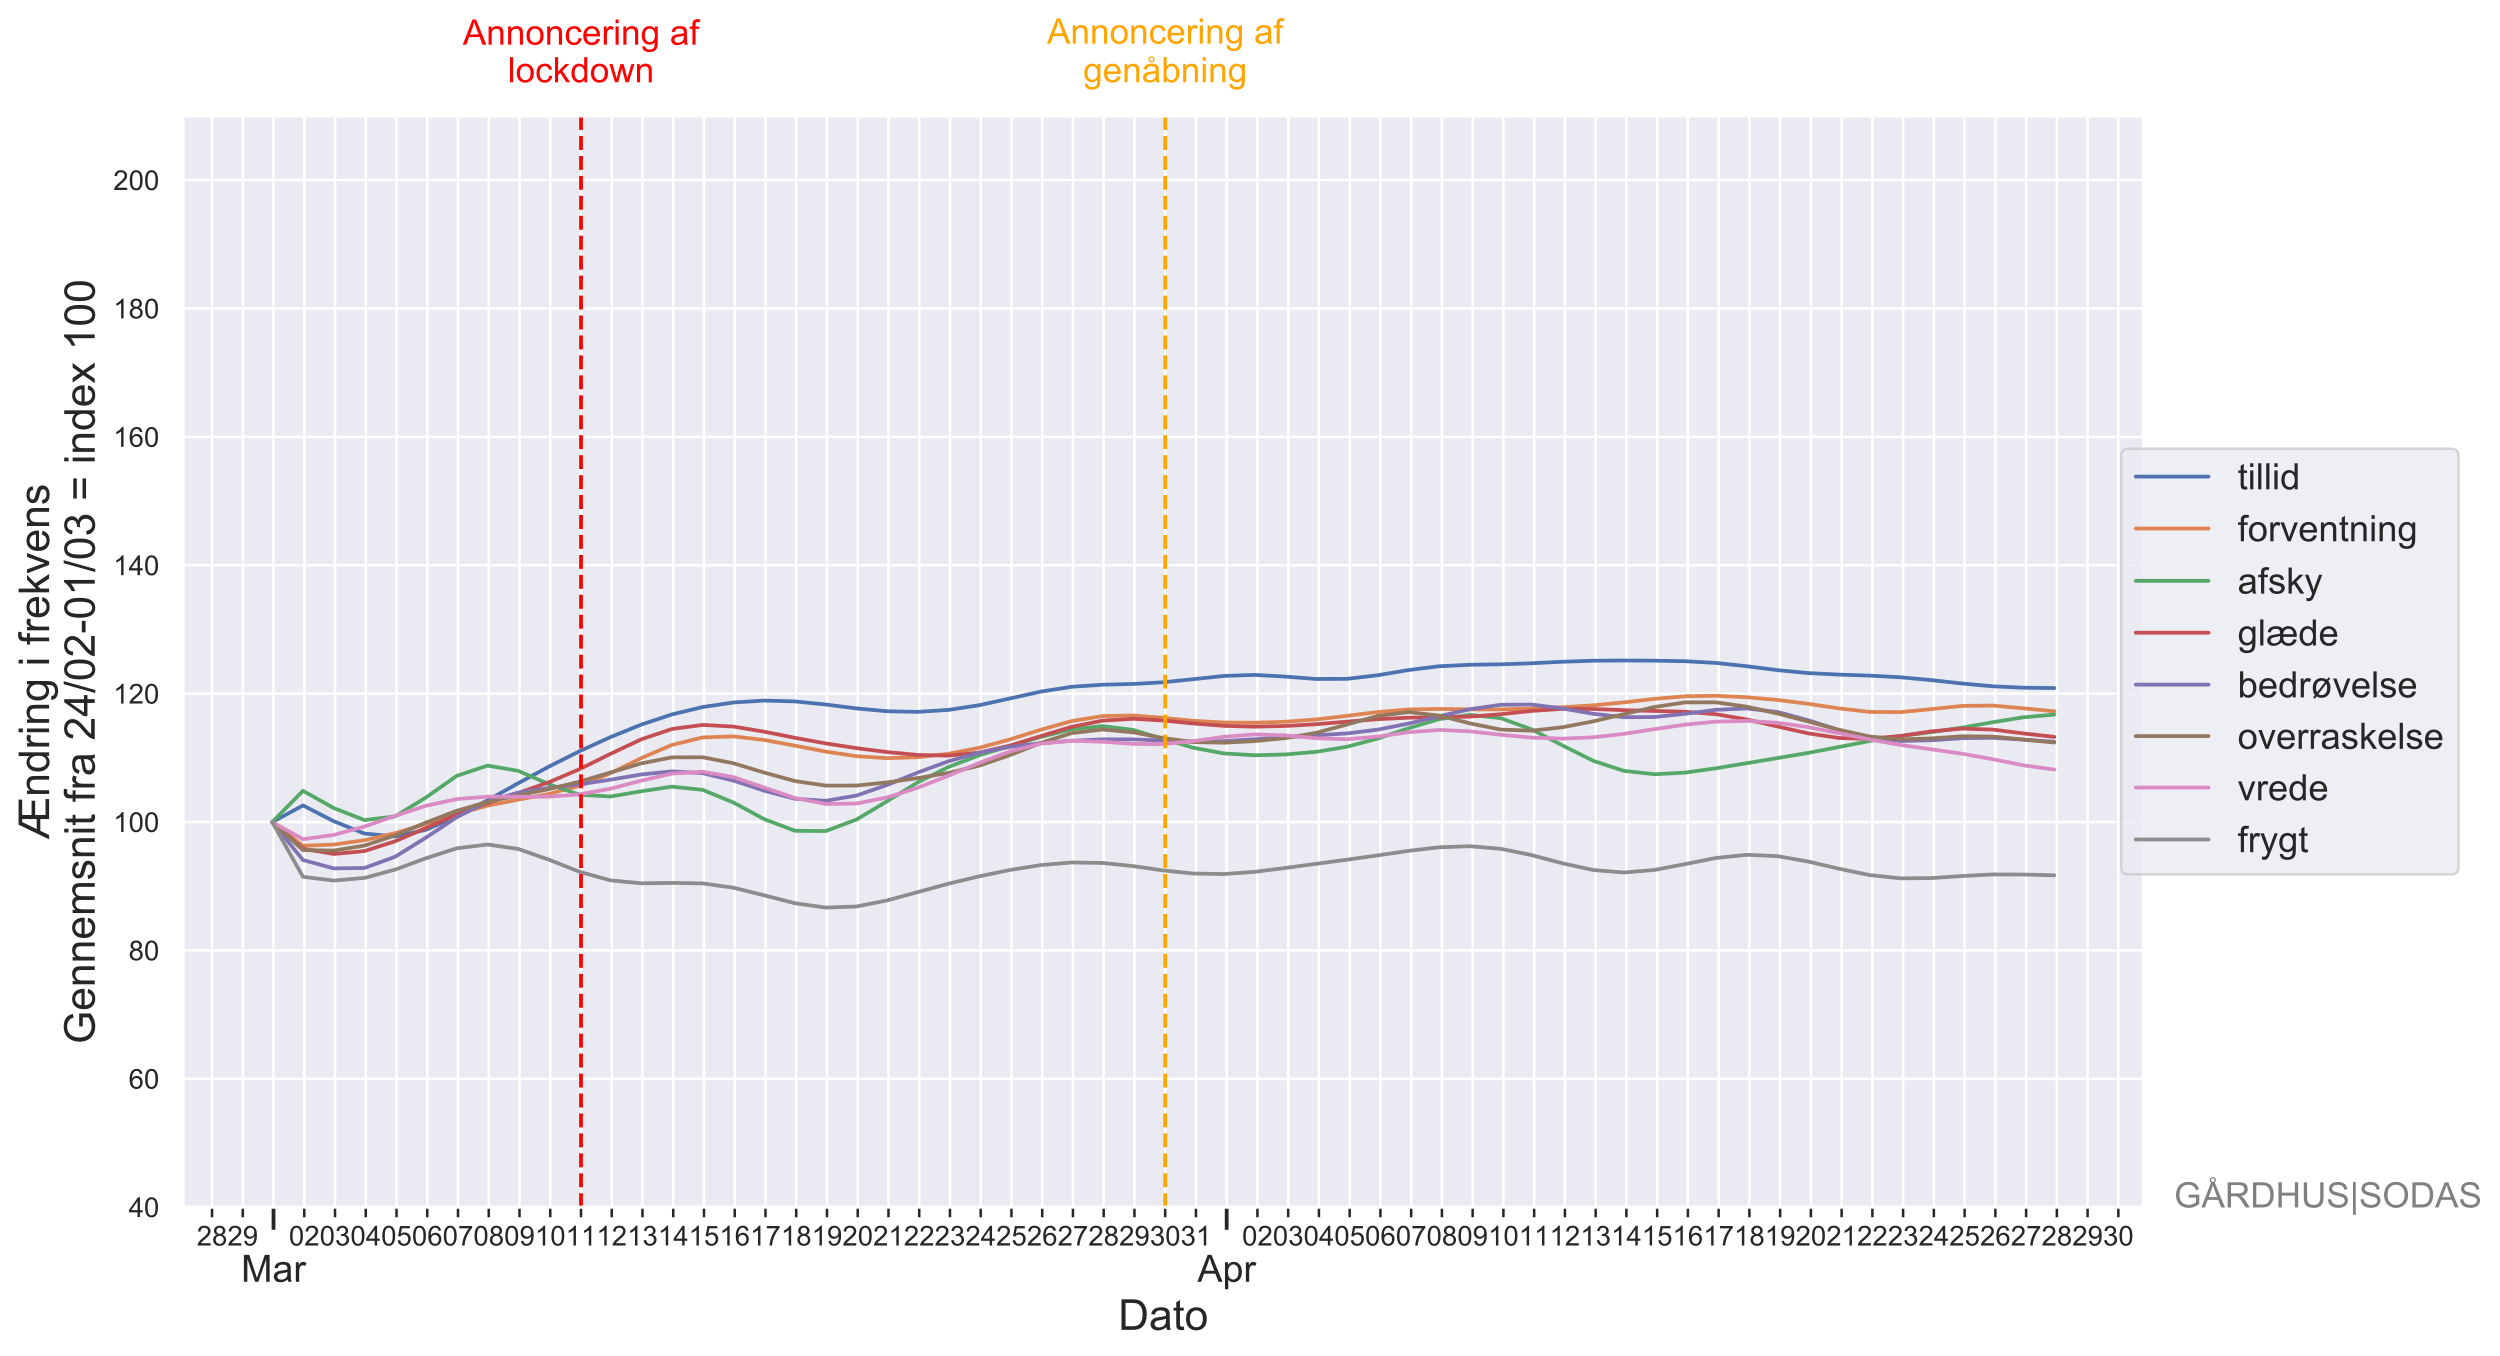 <?xml version="1.0" encoding="utf-8" standalone="no"?>
<!DOCTYPE svg PUBLIC "-//W3C//DTD SVG 1.1//EN"
  "http://www.w3.org/Graphics/SVG/1.1/DTD/svg11.dtd">
<!-- Created with matplotlib (https://matplotlib.org/) -->
<svg height="540.558pt" version="1.1" viewBox="0 0 996.3 540.558" width="996.3pt" xmlns="http://www.w3.org/2000/svg" xmlns:xlink="http://www.w3.org/1999/xlink">
 <defs>
  <style type="text/css">
*{stroke-linecap:butt;stroke-linejoin:round;}
  </style>
 </defs>
 <g id="figure_1">
  <g id="patch_1">
   <path d="M 0 540.558 
L 996.3 540.558 
L 996.3 0 
L 0 0 
z
" style="fill:#ffffff;"/>
  </g>
  <g id="axes_1">
   <g id="patch_2">
    <path d="M 72.985 481.093 
L 854.185 481.093 
L 854.185 46.213 
L 72.985 46.213 
z
" style="fill:#eaeaf2;"/>
   </g>
   <g id="matplotlib.axis_1">
    <g id="xtick_1">
     <g id="line2d_1">
      <path clip-path="url(#p49456194b7)" d="M 109.005 481.093 
L 109.005 46.213 
" style="fill:none;stroke:#ffffff;stroke-linecap:round;"/>
     </g>
     <g id="line2d_2">
      <defs>
       <path d="M 0 0 
L 0 9 
" id="m8280cbe585" style="stroke:#262626;stroke-width:1.5;"/>
      </defs>
      <g>
       <use style="fill:#262626;stroke:#262626;stroke-width:1.5;" x="109.005" xlink:href="#m8280cbe585" y="481.093"/>
      </g>
     </g>
     <g id="text_1">
      <!-- Mar -->
      <defs>
       <path d="M 7.422 0 
L 7.422 71.578 
L 21.688 71.578 
L 38.625 20.906 
Q 40.969 13.812 42.047 10.297 
Q 43.266 14.203 45.844 21.781 
L 62.984 71.578 
L 75.734 71.578 
L 75.734 0 
L 66.609 0 
L 66.609 59.906 
L 45.797 0 
L 37.25 0 
L 16.547 60.938 
L 16.547 0 
z
" id="ArialMT-77"/>
       <path d="M 40.438 6.391 
Q 35.547 2.25 31.031 0.531 
Q 26.516 -1.172 21.344 -1.172 
Q 12.797 -1.172 8.203 3 
Q 3.609 7.172 3.609 13.672 
Q 3.609 17.484 5.344 20.625 
Q 7.078 23.781 9.891 25.688 
Q 12.703 27.594 16.219 28.562 
Q 18.797 29.25 24.031 29.891 
Q 34.672 31.156 39.703 32.906 
Q 39.75 34.719 39.75 35.203 
Q 39.75 40.578 37.25 42.781 
Q 33.891 45.75 27.25 45.75 
Q 21.047 45.75 18.094 43.578 
Q 15.141 41.406 13.719 35.891 
L 5.125 37.062 
Q 6.297 42.578 8.984 45.969 
Q 11.672 49.359 16.75 51.188 
Q 21.828 53.031 28.516 53.031 
Q 35.156 53.031 39.297 51.469 
Q 43.453 49.906 45.406 47.531 
Q 47.359 45.172 48.141 41.547 
Q 48.578 39.312 48.578 33.453 
L 48.578 21.734 
Q 48.578 9.469 49.141 6.219 
Q 49.703 2.984 51.375 0 
L 42.188 0 
Q 40.828 2.734 40.438 6.391 
z
M 39.703 26.031 
Q 34.906 24.078 25.344 22.703 
Q 19.922 21.922 17.672 20.938 
Q 15.438 19.969 14.203 18.094 
Q 12.984 16.219 12.984 13.922 
Q 12.984 10.406 15.641 8.062 
Q 18.312 5.719 23.438 5.719 
Q 28.516 5.719 32.469 7.938 
Q 36.422 10.156 38.281 14.016 
Q 39.703 17 39.703 22.797 
z
" id="ArialMT-97"/>
       <path d="M 6.5 0 
L 6.5 51.859 
L 14.406 51.859 
L 14.406 44 
Q 17.438 49.516 20 51.266 
Q 22.562 53.031 25.641 53.031 
Q 30.078 53.031 34.672 50.203 
L 31.641 42.047 
Q 28.422 43.953 25.203 43.953 
Q 22.312 43.953 20.016 42.219 
Q 17.719 40.484 16.75 37.406 
Q 15.281 32.719 15.281 27.156 
L 15.281 0 
z
" id="ArialMT-114"/>
      </defs>
      <g style="fill:#262626;" transform="translate(96.09 510.83)scale(0.15 -0.15)">
       <use xlink:href="#ArialMT-77"/>
       <use x="83.301" xlink:href="#ArialMT-97"/>
       <use x="138.916" xlink:href="#ArialMT-114"/>
      </g>
     </g>
    </g>
    <g id="xtick_2">
     <g id="line2d_3">
      <path clip-path="url(#p49456194b7)" d="M 488.858 481.093 
L 488.858 46.213 
" style="fill:none;stroke:#ffffff;stroke-linecap:round;"/>
     </g>
     <g id="line2d_4">
      <g>
       <use style="fill:#262626;stroke:#262626;stroke-width:1.5;" x="488.858" xlink:href="#m8280cbe585" y="481.093"/>
      </g>
     </g>
     <g id="text_2">
      <!-- Apr -->
      <defs>
       <path d="M -0.141 0 
L 27.344 71.578 
L 37.547 71.578 
L 66.844 0 
L 56.062 0 
L 47.703 21.688 
L 17.781 21.688 
L 9.906 0 
z
M 20.516 29.391 
L 44.781 29.391 
L 37.312 49.219 
Q 33.891 58.25 32.234 64.062 
Q 30.859 57.172 28.375 50.391 
z
" id="ArialMT-65"/>
       <path d="M 6.594 -19.875 
L 6.594 51.859 
L 14.594 51.859 
L 14.594 45.125 
Q 17.438 49.078 21 51.047 
Q 24.562 53.031 29.641 53.031 
Q 36.281 53.031 41.359 49.609 
Q 46.438 46.188 49.016 39.953 
Q 51.609 33.734 51.609 26.312 
Q 51.609 18.359 48.75 11.984 
Q 45.906 5.609 40.453 2.219 
Q 35.016 -1.172 29 -1.172 
Q 24.609 -1.172 21.109 0.688 
Q 17.625 2.547 15.375 5.375 
L 15.375 -19.875 
z
M 14.547 25.641 
Q 14.547 15.625 18.594 10.844 
Q 22.656 6.062 28.422 6.062 
Q 34.281 6.062 38.453 11.016 
Q 42.625 15.969 42.625 26.375 
Q 42.625 36.281 38.547 41.203 
Q 34.469 46.141 28.812 46.141 
Q 23.188 46.141 18.859 40.891 
Q 14.547 35.641 14.547 25.641 
z
" id="ArialMT-112"/>
      </defs>
      <g style="fill:#262626;" transform="translate(477.187 510.83)scale(0.15 -0.15)">
       <use xlink:href="#ArialMT-65"/>
       <use x="66.699" xlink:href="#ArialMT-112"/>
       <use x="122.314" xlink:href="#ArialMT-114"/>
      </g>
     </g>
    </g>
    <g id="xtick_3">
     <g id="line2d_5">
      <path clip-path="url(#p49456194b7)" d="M 84.498 481.093 
L 84.498 46.213 
" style="fill:none;stroke:#ffffff;stroke-linecap:round;"/>
     </g>
     <g id="line2d_6">
      <defs>
       <path d="M 0 0 
L 0 4 
" id="m9a0a3830c8" style="stroke:#262626;"/>
      </defs>
      <g>
       <use style="fill:#262626;stroke:#262626;" x="84.498" xlink:href="#m9a0a3830c8" y="481.093"/>
      </g>
     </g>
     <g id="text_3">
      <!-- 28 -->
      <defs>
       <path d="M 50.344 8.453 
L 50.344 0 
L 3.031 0 
Q 2.938 3.172 4.047 6.109 
Q 5.859 10.938 9.828 15.625 
Q 13.812 20.312 21.344 26.469 
Q 33.016 36.031 37.109 41.625 
Q 41.219 47.219 41.219 52.203 
Q 41.219 57.422 37.469 61 
Q 33.734 64.594 27.734 64.594 
Q 21.391 64.594 17.578 60.781 
Q 13.766 56.984 13.719 50.25 
L 4.688 51.172 
Q 5.609 61.281 11.656 66.578 
Q 17.719 71.875 27.938 71.875 
Q 38.234 71.875 44.234 66.156 
Q 50.25 60.453 50.25 52 
Q 50.25 47.703 48.484 43.547 
Q 46.734 39.406 42.656 34.812 
Q 38.578 30.219 29.109 22.219 
Q 21.188 15.578 18.938 13.203 
Q 16.703 10.844 15.234 8.453 
z
" id="ArialMT-50"/>
       <path d="M 17.672 38.812 
Q 12.203 40.828 9.562 44.531 
Q 6.938 48.25 6.938 53.422 
Q 6.938 61.234 12.547 66.547 
Q 18.172 71.875 27.484 71.875 
Q 36.859 71.875 42.578 66.422 
Q 48.297 60.984 48.297 53.172 
Q 48.297 48.188 45.672 44.5 
Q 43.062 40.828 37.75 38.812 
Q 44.344 36.672 47.781 31.875 
Q 51.219 27.094 51.219 20.453 
Q 51.219 11.281 44.719 5.031 
Q 38.234 -1.219 27.641 -1.219 
Q 17.047 -1.219 10.547 5.047 
Q 4.047 11.328 4.047 20.703 
Q 4.047 27.688 7.594 32.391 
Q 11.141 37.109 17.672 38.812 
z
M 15.922 53.719 
Q 15.922 48.641 19.188 45.406 
Q 22.469 42.188 27.688 42.188 
Q 32.766 42.188 36.016 45.375 
Q 39.266 48.578 39.266 53.219 
Q 39.266 58.062 35.906 61.359 
Q 32.562 64.656 27.594 64.656 
Q 22.562 64.656 19.234 61.422 
Q 15.922 58.203 15.922 53.719 
z
M 13.094 20.656 
Q 13.094 16.891 14.875 13.375 
Q 16.656 9.859 20.172 7.922 
Q 23.688 6 27.734 6 
Q 34.031 6 38.125 10.047 
Q 42.234 14.109 42.234 20.359 
Q 42.234 26.703 38.016 30.859 
Q 33.797 35.016 27.438 35.016 
Q 21.234 35.016 17.156 30.906 
Q 13.094 26.812 13.094 20.656 
z
" id="ArialMT-56"/>
      </defs>
      <g style="fill:#262626;" transform="translate(78.381 496.367)scale(0.11 -0.11)">
       <use xlink:href="#ArialMT-50"/>
       <use x="55.615" xlink:href="#ArialMT-56"/>
      </g>
     </g>
    </g>
    <g id="xtick_4">
     <g id="line2d_7">
      <path clip-path="url(#p49456194b7)" d="M 96.752 481.093 
L 96.752 46.213 
" style="fill:none;stroke:#ffffff;stroke-linecap:round;"/>
     </g>
     <g id="line2d_8">
      <g>
       <use style="fill:#262626;stroke:#262626;" x="96.752" xlink:href="#m9a0a3830c8" y="481.093"/>
      </g>
     </g>
     <g id="text_4">
      <!-- 29 -->
      <defs>
       <path d="M 5.469 16.547 
L 13.922 17.328 
Q 14.984 11.375 18.016 8.688 
Q 21.047 6 25.781 6 
Q 29.828 6 32.875 7.859 
Q 35.938 9.719 37.891 12.812 
Q 39.844 15.922 41.156 21.188 
Q 42.484 26.469 42.484 31.938 
Q 42.484 32.516 42.438 33.688 
Q 39.797 29.5 35.234 26.875 
Q 30.672 24.266 25.344 24.266 
Q 16.453 24.266 10.297 30.703 
Q 4.156 37.156 4.156 47.703 
Q 4.156 58.594 10.578 65.234 
Q 17 71.875 26.656 71.875 
Q 33.641 71.875 39.422 68.109 
Q 45.219 64.359 48.219 57.391 
Q 51.219 50.438 51.219 37.25 
Q 51.219 23.531 48.234 15.406 
Q 45.266 7.281 39.375 3.031 
Q 33.5 -1.219 25.594 -1.219 
Q 17.188 -1.219 11.859 3.438 
Q 6.547 8.109 5.469 16.547 
z
M 41.453 48.141 
Q 41.453 55.719 37.422 60.156 
Q 33.406 64.594 27.734 64.594 
Q 21.875 64.594 17.531 59.812 
Q 13.188 55.031 13.188 47.406 
Q 13.188 40.578 17.312 36.297 
Q 21.438 32.031 27.484 32.031 
Q 33.594 32.031 37.516 36.297 
Q 41.453 40.578 41.453 48.141 
z
" id="ArialMT-57"/>
      </defs>
      <g style="fill:#262626;" transform="translate(90.635 496.367)scale(0.11 -0.11)">
       <use xlink:href="#ArialMT-50"/>
       <use x="55.615" xlink:href="#ArialMT-57"/>
      </g>
     </g>
    </g>
    <g id="xtick_5">
     <g id="line2d_9">
      <path clip-path="url(#p49456194b7)" d="M 121.258 481.093 
L 121.258 46.213 
" style="fill:none;stroke:#ffffff;stroke-linecap:round;"/>
     </g>
     <g id="line2d_10">
      <g>
       <use style="fill:#262626;stroke:#262626;" x="121.258" xlink:href="#m9a0a3830c8" y="481.093"/>
      </g>
     </g>
     <g id="text_5">
      <!-- 02 -->
      <defs>
       <path d="M 4.156 35.297 
Q 4.156 48 6.766 55.734 
Q 9.375 63.484 14.516 67.672 
Q 19.672 71.875 27.484 71.875 
Q 33.25 71.875 37.594 69.547 
Q 41.938 67.234 44.766 62.859 
Q 47.609 58.5 49.219 52.219 
Q 50.828 45.953 50.828 35.297 
Q 50.828 22.703 48.234 14.969 
Q 45.656 7.234 40.5 3 
Q 35.359 -1.219 27.484 -1.219 
Q 17.141 -1.219 11.234 6.203 
Q 4.156 15.141 4.156 35.297 
z
M 13.188 35.297 
Q 13.188 17.672 17.312 11.828 
Q 21.438 6 27.484 6 
Q 33.547 6 37.672 11.859 
Q 41.797 17.719 41.797 35.297 
Q 41.797 52.984 37.672 58.781 
Q 33.547 64.594 27.391 64.594 
Q 21.344 64.594 17.719 59.469 
Q 13.188 52.938 13.188 35.297 
z
" id="ArialMT-48"/>
      </defs>
      <g style="fill:#262626;" transform="translate(115.141 496.367)scale(0.11 -0.11)">
       <use xlink:href="#ArialMT-48"/>
       <use x="55.615" xlink:href="#ArialMT-50"/>
      </g>
     </g>
    </g>
    <g id="xtick_6">
     <g id="line2d_11">
      <path clip-path="url(#p49456194b7)" d="M 133.511 481.093 
L 133.511 46.213 
" style="fill:none;stroke:#ffffff;stroke-linecap:round;"/>
     </g>
     <g id="line2d_12">
      <g>
       <use style="fill:#262626;stroke:#262626;" x="133.511" xlink:href="#m9a0a3830c8" y="481.093"/>
      </g>
     </g>
     <g id="text_6">
      <!-- 03 -->
      <defs>
       <path d="M 4.203 18.891 
L 12.984 20.062 
Q 14.5 12.594 18.141 9.297 
Q 21.781 6 27 6 
Q 33.203 6 37.469 10.297 
Q 41.75 14.594 41.75 20.953 
Q 41.75 27 37.797 30.922 
Q 33.844 34.859 27.734 34.859 
Q 25.25 34.859 21.531 33.891 
L 22.516 41.609 
Q 23.391 41.5 23.922 41.5 
Q 29.547 41.5 34.031 44.422 
Q 38.531 47.359 38.531 53.469 
Q 38.531 58.297 35.25 61.469 
Q 31.984 64.656 26.812 64.656 
Q 21.688 64.656 18.266 61.422 
Q 14.844 58.203 13.875 51.766 
L 5.078 53.328 
Q 6.688 62.156 12.391 67.016 
Q 18.109 71.875 26.609 71.875 
Q 32.469 71.875 37.391 69.359 
Q 42.328 66.844 44.938 62.5 
Q 47.562 58.156 47.562 53.266 
Q 47.562 48.641 45.062 44.828 
Q 42.578 41.016 37.703 38.766 
Q 44.047 37.312 47.562 32.688 
Q 51.078 28.078 51.078 21.141 
Q 51.078 11.766 44.234 5.25 
Q 37.406 -1.266 26.953 -1.266 
Q 17.531 -1.266 11.297 4.344 
Q 5.078 9.969 4.203 18.891 
z
" id="ArialMT-51"/>
      </defs>
      <g style="fill:#262626;" transform="translate(127.394 496.367)scale(0.11 -0.11)">
       <use xlink:href="#ArialMT-48"/>
       <use x="55.615" xlink:href="#ArialMT-51"/>
      </g>
     </g>
    </g>
    <g id="xtick_7">
     <g id="line2d_13">
      <path clip-path="url(#p49456194b7)" d="M 145.765 481.093 
L 145.765 46.213 
" style="fill:none;stroke:#ffffff;stroke-linecap:round;"/>
     </g>
     <g id="line2d_14">
      <g>
       <use style="fill:#262626;stroke:#262626;" x="145.765" xlink:href="#m9a0a3830c8" y="481.093"/>
      </g>
     </g>
     <g id="text_7">
      <!-- 04 -->
      <defs>
       <path d="M 32.328 0 
L 32.328 17.141 
L 1.266 17.141 
L 1.266 25.203 
L 33.938 71.578 
L 41.109 71.578 
L 41.109 25.203 
L 50.781 25.203 
L 50.781 17.141 
L 41.109 17.141 
L 41.109 0 
z
M 32.328 25.203 
L 32.328 57.469 
L 9.906 25.203 
z
" id="ArialMT-52"/>
      </defs>
      <g style="fill:#262626;" transform="translate(139.648 496.367)scale(0.11 -0.11)">
       <use xlink:href="#ArialMT-48"/>
       <use x="55.615" xlink:href="#ArialMT-52"/>
      </g>
     </g>
    </g>
    <g id="xtick_8">
     <g id="line2d_15">
      <path clip-path="url(#p49456194b7)" d="M 158.018 481.093 
L 158.018 46.213 
" style="fill:none;stroke:#ffffff;stroke-linecap:round;"/>
     </g>
     <g id="line2d_16">
      <g>
       <use style="fill:#262626;stroke:#262626;" x="158.018" xlink:href="#m9a0a3830c8" y="481.093"/>
      </g>
     </g>
     <g id="text_8">
      <!-- 05 -->
      <defs>
       <path d="M 4.156 18.75 
L 13.375 19.531 
Q 14.406 12.797 18.141 9.391 
Q 21.875 6 27.156 6 
Q 33.5 6 37.891 10.781 
Q 42.281 15.578 42.281 23.484 
Q 42.281 31 38.062 35.344 
Q 33.844 39.703 27 39.703 
Q 22.75 39.703 19.328 37.766 
Q 15.922 35.844 13.969 32.766 
L 5.719 33.844 
L 12.641 70.609 
L 48.25 70.609 
L 48.25 62.203 
L 19.672 62.203 
L 15.828 42.969 
Q 22.266 47.469 29.344 47.469 
Q 38.719 47.469 45.156 40.969 
Q 51.609 34.469 51.609 24.266 
Q 51.609 14.547 45.953 7.469 
Q 39.062 -1.219 27.156 -1.219 
Q 17.391 -1.219 11.203 4.25 
Q 5.031 9.719 4.156 18.75 
z
" id="ArialMT-53"/>
      </defs>
      <g style="fill:#262626;" transform="translate(151.901 496.367)scale(0.11 -0.11)">
       <use xlink:href="#ArialMT-48"/>
       <use x="55.615" xlink:href="#ArialMT-53"/>
      </g>
     </g>
    </g>
    <g id="xtick_9">
     <g id="line2d_17">
      <path clip-path="url(#p49456194b7)" d="M 170.271 481.093 
L 170.271 46.213 
" style="fill:none;stroke:#ffffff;stroke-linecap:round;"/>
     </g>
     <g id="line2d_18">
      <g>
       <use style="fill:#262626;stroke:#262626;" x="170.271" xlink:href="#m9a0a3830c8" y="481.093"/>
      </g>
     </g>
     <g id="text_9">
      <!-- 06 -->
      <defs>
       <path d="M 49.75 54.047 
L 41.016 53.375 
Q 39.844 58.547 37.703 60.891 
Q 34.125 64.656 28.906 64.656 
Q 24.703 64.656 21.531 62.312 
Q 17.391 59.281 14.984 53.469 
Q 12.594 47.656 12.5 36.922 
Q 15.672 41.75 20.266 44.094 
Q 24.859 46.438 29.891 46.438 
Q 38.672 46.438 44.844 39.969 
Q 51.031 33.5 51.031 23.25 
Q 51.031 16.5 48.125 10.719 
Q 45.219 4.938 40.141 1.859 
Q 35.062 -1.219 28.609 -1.219 
Q 17.625 -1.219 10.688 6.859 
Q 3.766 14.938 3.766 33.5 
Q 3.766 54.25 11.422 63.672 
Q 18.109 71.875 29.438 71.875 
Q 37.891 71.875 43.281 67.141 
Q 48.688 62.406 49.75 54.047 
z
M 13.875 23.188 
Q 13.875 18.656 15.797 14.5 
Q 17.719 10.359 21.188 8.172 
Q 24.656 6 28.469 6 
Q 34.031 6 38.031 10.484 
Q 42.047 14.984 42.047 22.703 
Q 42.047 30.125 38.078 34.391 
Q 34.125 38.672 28.125 38.672 
Q 22.172 38.672 18.016 34.391 
Q 13.875 30.125 13.875 23.188 
z
" id="ArialMT-54"/>
      </defs>
      <g style="fill:#262626;" transform="translate(164.154 496.367)scale(0.11 -0.11)">
       <use xlink:href="#ArialMT-48"/>
       <use x="55.615" xlink:href="#ArialMT-54"/>
      </g>
     </g>
    </g>
    <g id="xtick_10">
     <g id="line2d_19">
      <path clip-path="url(#p49456194b7)" d="M 182.525 481.093 
L 182.525 46.213 
" style="fill:none;stroke:#ffffff;stroke-linecap:round;"/>
     </g>
     <g id="line2d_20">
      <g>
       <use style="fill:#262626;stroke:#262626;" x="182.525" xlink:href="#m9a0a3830c8" y="481.093"/>
      </g>
     </g>
     <g id="text_10">
      <!-- 07 -->
      <defs>
       <path d="M 4.734 62.203 
L 4.734 70.656 
L 51.078 70.656 
L 51.078 63.812 
Q 44.234 56.547 37.516 44.484 
Q 30.812 32.422 27.156 19.672 
Q 24.516 10.688 23.781 0 
L 14.75 0 
Q 14.891 8.453 18.062 20.406 
Q 21.234 32.375 27.172 43.484 
Q 33.109 54.594 39.797 62.203 
z
" id="ArialMT-55"/>
      </defs>
      <g style="fill:#262626;" transform="translate(176.408 496.367)scale(0.11 -0.11)">
       <use xlink:href="#ArialMT-48"/>
       <use x="55.615" xlink:href="#ArialMT-55"/>
      </g>
     </g>
    </g>
    <g id="xtick_11">
     <g id="line2d_21">
      <path clip-path="url(#p49456194b7)" d="M 194.778 481.093 
L 194.778 46.213 
" style="fill:none;stroke:#ffffff;stroke-linecap:round;"/>
     </g>
     <g id="line2d_22">
      <g>
       <use style="fill:#262626;stroke:#262626;" x="194.778" xlink:href="#m9a0a3830c8" y="481.093"/>
      </g>
     </g>
     <g id="text_11">
      <!-- 08 -->
      <g style="fill:#262626;" transform="translate(188.661 496.367)scale(0.11 -0.11)">
       <use xlink:href="#ArialMT-48"/>
       <use x="55.615" xlink:href="#ArialMT-56"/>
      </g>
     </g>
    </g>
    <g id="xtick_12">
     <g id="line2d_23">
      <path clip-path="url(#p49456194b7)" d="M 207.031 481.093 
L 207.031 46.213 
" style="fill:none;stroke:#ffffff;stroke-linecap:round;"/>
     </g>
     <g id="line2d_24">
      <g>
       <use style="fill:#262626;stroke:#262626;" x="207.031" xlink:href="#m9a0a3830c8" y="481.093"/>
      </g>
     </g>
     <g id="text_12">
      <!-- 09 -->
      <g style="fill:#262626;" transform="translate(200.914 496.367)scale(0.11 -0.11)">
       <use xlink:href="#ArialMT-48"/>
       <use x="55.615" xlink:href="#ArialMT-57"/>
      </g>
     </g>
    </g>
    <g id="xtick_13">
     <g id="line2d_25">
      <path clip-path="url(#p49456194b7)" d="M 219.285 481.093 
L 219.285 46.213 
" style="fill:none;stroke:#ffffff;stroke-linecap:round;"/>
     </g>
     <g id="line2d_26">
      <g>
       <use style="fill:#262626;stroke:#262626;" x="219.285" xlink:href="#m9a0a3830c8" y="481.093"/>
      </g>
     </g>
     <g id="text_13">
      <!-- 10 -->
      <defs>
       <path d="M 37.25 0 
L 28.469 0 
L 28.469 56 
Q 25.297 52.984 20.141 49.953 
Q 14.984 46.922 10.891 45.406 
L 10.891 53.906 
Q 18.266 57.375 23.781 62.297 
Q 29.297 67.234 31.594 71.875 
L 37.25 71.875 
z
" id="ArialMT-49"/>
      </defs>
      <g style="fill:#262626;" transform="translate(213.168 496.367)scale(0.11 -0.11)">
       <use xlink:href="#ArialMT-49"/>
       <use x="55.615" xlink:href="#ArialMT-48"/>
      </g>
     </g>
    </g>
    <g id="xtick_14">
     <g id="line2d_27">
      <path clip-path="url(#p49456194b7)" d="M 231.538 481.093 
L 231.538 46.213 
" style="fill:none;stroke:#ffffff;stroke-linecap:round;"/>
     </g>
     <g id="line2d_28">
      <g>
       <use style="fill:#262626;stroke:#262626;" x="231.538" xlink:href="#m9a0a3830c8" y="481.093"/>
      </g>
     </g>
     <g id="text_14">
      <!-- 11 -->
      <g style="fill:#262626;" transform="translate(225.427 496.367)scale(0.11 -0.11)">
       <use xlink:href="#ArialMT-49"/>
       <use x="55.506" xlink:href="#ArialMT-49"/>
      </g>
     </g>
    </g>
    <g id="xtick_15">
     <g id="line2d_29">
      <path clip-path="url(#p49456194b7)" d="M 243.791 481.093 
L 243.791 46.213 
" style="fill:none;stroke:#ffffff;stroke-linecap:round;"/>
     </g>
     <g id="line2d_30">
      <g>
       <use style="fill:#262626;stroke:#262626;" x="243.791" xlink:href="#m9a0a3830c8" y="481.093"/>
      </g>
     </g>
     <g id="text_15">
      <!-- 12 -->
      <g style="fill:#262626;" transform="translate(237.674 496.367)scale(0.11 -0.11)">
       <use xlink:href="#ArialMT-49"/>
       <use x="55.615" xlink:href="#ArialMT-50"/>
      </g>
     </g>
    </g>
    <g id="xtick_16">
     <g id="line2d_31">
      <path clip-path="url(#p49456194b7)" d="M 256.045 481.093 
L 256.045 46.213 
" style="fill:none;stroke:#ffffff;stroke-linecap:round;"/>
     </g>
     <g id="line2d_32">
      <g>
       <use style="fill:#262626;stroke:#262626;" x="256.045" xlink:href="#m9a0a3830c8" y="481.093"/>
      </g>
     </g>
     <g id="text_16">
      <!-- 13 -->
      <g style="fill:#262626;" transform="translate(249.928 496.367)scale(0.11 -0.11)">
       <use xlink:href="#ArialMT-49"/>
       <use x="55.615" xlink:href="#ArialMT-51"/>
      </g>
     </g>
    </g>
    <g id="xtick_17">
     <g id="line2d_33">
      <path clip-path="url(#p49456194b7)" d="M 268.298 481.093 
L 268.298 46.213 
" style="fill:none;stroke:#ffffff;stroke-linecap:round;"/>
     </g>
     <g id="line2d_34">
      <g>
       <use style="fill:#262626;stroke:#262626;" x="268.298" xlink:href="#m9a0a3830c8" y="481.093"/>
      </g>
     </g>
     <g id="text_17">
      <!-- 14 -->
      <g style="fill:#262626;" transform="translate(262.181 496.367)scale(0.11 -0.11)">
       <use xlink:href="#ArialMT-49"/>
       <use x="55.615" xlink:href="#ArialMT-52"/>
      </g>
     </g>
    </g>
    <g id="xtick_18">
     <g id="line2d_35">
      <path clip-path="url(#p49456194b7)" d="M 280.551 481.093 
L 280.551 46.213 
" style="fill:none;stroke:#ffffff;stroke-linecap:round;"/>
     </g>
     <g id="line2d_36">
      <g>
       <use style="fill:#262626;stroke:#262626;" x="280.551" xlink:href="#m9a0a3830c8" y="481.093"/>
      </g>
     </g>
     <g id="text_18">
      <!-- 15 -->
      <g style="fill:#262626;" transform="translate(274.434 496.367)scale(0.11 -0.11)">
       <use xlink:href="#ArialMT-49"/>
       <use x="55.615" xlink:href="#ArialMT-53"/>
      </g>
     </g>
    </g>
    <g id="xtick_19">
     <g id="line2d_37">
      <path clip-path="url(#p49456194b7)" d="M 292.805 481.093 
L 292.805 46.213 
" style="fill:none;stroke:#ffffff;stroke-linecap:round;"/>
     </g>
     <g id="line2d_38">
      <g>
       <use style="fill:#262626;stroke:#262626;" x="292.805" xlink:href="#m9a0a3830c8" y="481.093"/>
      </g>
     </g>
     <g id="text_19">
      <!-- 16 -->
      <g style="fill:#262626;" transform="translate(286.688 496.367)scale(0.11 -0.11)">
       <use xlink:href="#ArialMT-49"/>
       <use x="55.615" xlink:href="#ArialMT-54"/>
      </g>
     </g>
    </g>
    <g id="xtick_20">
     <g id="line2d_39">
      <path clip-path="url(#p49456194b7)" d="M 305.058 481.093 
L 305.058 46.213 
" style="fill:none;stroke:#ffffff;stroke-linecap:round;"/>
     </g>
     <g id="line2d_40">
      <g>
       <use style="fill:#262626;stroke:#262626;" x="305.058" xlink:href="#m9a0a3830c8" y="481.093"/>
      </g>
     </g>
     <g id="text_20">
      <!-- 17 -->
      <g style="fill:#262626;" transform="translate(298.941 496.367)scale(0.11 -0.11)">
       <use xlink:href="#ArialMT-49"/>
       <use x="55.615" xlink:href="#ArialMT-55"/>
      </g>
     </g>
    </g>
    <g id="xtick_21">
     <g id="line2d_41">
      <path clip-path="url(#p49456194b7)" d="M 317.311 481.093 
L 317.311 46.213 
" style="fill:none;stroke:#ffffff;stroke-linecap:round;"/>
     </g>
     <g id="line2d_42">
      <g>
       <use style="fill:#262626;stroke:#262626;" x="317.311" xlink:href="#m9a0a3830c8" y="481.093"/>
      </g>
     </g>
     <g id="text_21">
      <!-- 18 -->
      <g style="fill:#262626;" transform="translate(311.194 496.367)scale(0.11 -0.11)">
       <use xlink:href="#ArialMT-49"/>
       <use x="55.615" xlink:href="#ArialMT-56"/>
      </g>
     </g>
    </g>
    <g id="xtick_22">
     <g id="line2d_43">
      <path clip-path="url(#p49456194b7)" d="M 329.565 481.093 
L 329.565 46.213 
" style="fill:none;stroke:#ffffff;stroke-linecap:round;"/>
     </g>
     <g id="line2d_44">
      <g>
       <use style="fill:#262626;stroke:#262626;" x="329.565" xlink:href="#m9a0a3830c8" y="481.093"/>
      </g>
     </g>
     <g id="text_22">
      <!-- 19 -->
      <g style="fill:#262626;" transform="translate(323.448 496.367)scale(0.11 -0.11)">
       <use xlink:href="#ArialMT-49"/>
       <use x="55.615" xlink:href="#ArialMT-57"/>
      </g>
     </g>
    </g>
    <g id="xtick_23">
     <g id="line2d_45">
      <path clip-path="url(#p49456194b7)" d="M 341.818 481.093 
L 341.818 46.213 
" style="fill:none;stroke:#ffffff;stroke-linecap:round;"/>
     </g>
     <g id="line2d_46">
      <g>
       <use style="fill:#262626;stroke:#262626;" x="341.818" xlink:href="#m9a0a3830c8" y="481.093"/>
      </g>
     </g>
     <g id="text_23">
      <!-- 20 -->
      <g style="fill:#262626;" transform="translate(335.701 496.367)scale(0.11 -0.11)">
       <use xlink:href="#ArialMT-50"/>
       <use x="55.615" xlink:href="#ArialMT-48"/>
      </g>
     </g>
    </g>
    <g id="xtick_24">
     <g id="line2d_47">
      <path clip-path="url(#p49456194b7)" d="M 354.071 481.093 
L 354.071 46.213 
" style="fill:none;stroke:#ffffff;stroke-linecap:round;"/>
     </g>
     <g id="line2d_48">
      <g>
       <use style="fill:#262626;stroke:#262626;" x="354.071" xlink:href="#m9a0a3830c8" y="481.093"/>
      </g>
     </g>
     <g id="text_24">
      <!-- 21 -->
      <g style="fill:#262626;" transform="translate(347.954 496.367)scale(0.11 -0.11)">
       <use xlink:href="#ArialMT-50"/>
       <use x="55.615" xlink:href="#ArialMT-49"/>
      </g>
     </g>
    </g>
    <g id="xtick_25">
     <g id="line2d_49">
      <path clip-path="url(#p49456194b7)" d="M 366.325 481.093 
L 366.325 46.213 
" style="fill:none;stroke:#ffffff;stroke-linecap:round;"/>
     </g>
     <g id="line2d_50">
      <g>
       <use style="fill:#262626;stroke:#262626;" x="366.325" xlink:href="#m9a0a3830c8" y="481.093"/>
      </g>
     </g>
     <g id="text_25">
      <!-- 22 -->
      <g style="fill:#262626;" transform="translate(360.207 496.367)scale(0.11 -0.11)">
       <use xlink:href="#ArialMT-50"/>
       <use x="55.615" xlink:href="#ArialMT-50"/>
      </g>
     </g>
    </g>
    <g id="xtick_26">
     <g id="line2d_51">
      <path clip-path="url(#p49456194b7)" d="M 378.578 481.093 
L 378.578 46.213 
" style="fill:none;stroke:#ffffff;stroke-linecap:round;"/>
     </g>
     <g id="line2d_52">
      <g>
       <use style="fill:#262626;stroke:#262626;" x="378.578" xlink:href="#m9a0a3830c8" y="481.093"/>
      </g>
     </g>
     <g id="text_26">
      <!-- 23 -->
      <g style="fill:#262626;" transform="translate(372.461 496.367)scale(0.11 -0.11)">
       <use xlink:href="#ArialMT-50"/>
       <use x="55.615" xlink:href="#ArialMT-51"/>
      </g>
     </g>
    </g>
    <g id="xtick_27">
     <g id="line2d_53">
      <path clip-path="url(#p49456194b7)" d="M 390.831 481.093 
L 390.831 46.213 
" style="fill:none;stroke:#ffffff;stroke-linecap:round;"/>
     </g>
     <g id="line2d_54">
      <g>
       <use style="fill:#262626;stroke:#262626;" x="390.831" xlink:href="#m9a0a3830c8" y="481.093"/>
      </g>
     </g>
     <g id="text_27">
      <!-- 24 -->
      <g style="fill:#262626;" transform="translate(384.714 496.367)scale(0.11 -0.11)">
       <use xlink:href="#ArialMT-50"/>
       <use x="55.615" xlink:href="#ArialMT-52"/>
      </g>
     </g>
    </g>
    <g id="xtick_28">
     <g id="line2d_55">
      <path clip-path="url(#p49456194b7)" d="M 403.084 481.093 
L 403.084 46.213 
" style="fill:none;stroke:#ffffff;stroke-linecap:round;"/>
     </g>
     <g id="line2d_56">
      <g>
       <use style="fill:#262626;stroke:#262626;" x="403.084" xlink:href="#m9a0a3830c8" y="481.093"/>
      </g>
     </g>
     <g id="text_28">
      <!-- 25 -->
      <g style="fill:#262626;" transform="translate(396.967 496.367)scale(0.11 -0.11)">
       <use xlink:href="#ArialMT-50"/>
       <use x="55.615" xlink:href="#ArialMT-53"/>
      </g>
     </g>
    </g>
    <g id="xtick_29">
     <g id="line2d_57">
      <path clip-path="url(#p49456194b7)" d="M 415.338 481.093 
L 415.338 46.213 
" style="fill:none;stroke:#ffffff;stroke-linecap:round;"/>
     </g>
     <g id="line2d_58">
      <g>
       <use style="fill:#262626;stroke:#262626;" x="415.338" xlink:href="#m9a0a3830c8" y="481.093"/>
      </g>
     </g>
     <g id="text_29">
      <!-- 26 -->
      <g style="fill:#262626;" transform="translate(409.221 496.367)scale(0.11 -0.11)">
       <use xlink:href="#ArialMT-50"/>
       <use x="55.615" xlink:href="#ArialMT-54"/>
      </g>
     </g>
    </g>
    <g id="xtick_30">
     <g id="line2d_59">
      <path clip-path="url(#p49456194b7)" d="M 427.591 481.093 
L 427.591 46.213 
" style="fill:none;stroke:#ffffff;stroke-linecap:round;"/>
     </g>
     <g id="line2d_60">
      <g>
       <use style="fill:#262626;stroke:#262626;" x="427.591" xlink:href="#m9a0a3830c8" y="481.093"/>
      </g>
     </g>
     <g id="text_30">
      <!-- 27 -->
      <g style="fill:#262626;" transform="translate(421.474 496.367)scale(0.11 -0.11)">
       <use xlink:href="#ArialMT-50"/>
       <use x="55.615" xlink:href="#ArialMT-55"/>
      </g>
     </g>
    </g>
    <g id="xtick_31">
     <g id="line2d_61">
      <path clip-path="url(#p49456194b7)" d="M 439.844 481.093 
L 439.844 46.213 
" style="fill:none;stroke:#ffffff;stroke-linecap:round;"/>
     </g>
     <g id="line2d_62">
      <g>
       <use style="fill:#262626;stroke:#262626;" x="439.844" xlink:href="#m9a0a3830c8" y="481.093"/>
      </g>
     </g>
     <g id="text_31">
      <!-- 28 -->
      <g style="fill:#262626;" transform="translate(433.727 496.367)scale(0.11 -0.11)">
       <use xlink:href="#ArialMT-50"/>
       <use x="55.615" xlink:href="#ArialMT-56"/>
      </g>
     </g>
    </g>
    <g id="xtick_32">
     <g id="line2d_63">
      <path clip-path="url(#p49456194b7)" d="M 452.098 481.093 
L 452.098 46.213 
" style="fill:none;stroke:#ffffff;stroke-linecap:round;"/>
     </g>
     <g id="line2d_64">
      <g>
       <use style="fill:#262626;stroke:#262626;" x="452.098" xlink:href="#m9a0a3830c8" y="481.093"/>
      </g>
     </g>
     <g id="text_32">
      <!-- 29 -->
      <g style="fill:#262626;" transform="translate(445.981 496.367)scale(0.11 -0.11)">
       <use xlink:href="#ArialMT-50"/>
       <use x="55.615" xlink:href="#ArialMT-57"/>
      </g>
     </g>
    </g>
    <g id="xtick_33">
     <g id="line2d_65">
      <path clip-path="url(#p49456194b7)" d="M 464.351 481.093 
L 464.351 46.213 
" style="fill:none;stroke:#ffffff;stroke-linecap:round;"/>
     </g>
     <g id="line2d_66">
      <g>
       <use style="fill:#262626;stroke:#262626;" x="464.351" xlink:href="#m9a0a3830c8" y="481.093"/>
      </g>
     </g>
     <g id="text_33">
      <!-- 30 -->
      <g style="fill:#262626;" transform="translate(458.234 496.367)scale(0.11 -0.11)">
       <use xlink:href="#ArialMT-51"/>
       <use x="55.615" xlink:href="#ArialMT-48"/>
      </g>
     </g>
    </g>
    <g id="xtick_34">
     <g id="line2d_67">
      <path clip-path="url(#p49456194b7)" d="M 476.604 481.093 
L 476.604 46.213 
" style="fill:none;stroke:#ffffff;stroke-linecap:round;"/>
     </g>
     <g id="line2d_68">
      <g>
       <use style="fill:#262626;stroke:#262626;" x="476.604" xlink:href="#m9a0a3830c8" y="481.093"/>
      </g>
     </g>
     <g id="text_34">
      <!-- 31 -->
      <g style="fill:#262626;" transform="translate(470.487 496.367)scale(0.11 -0.11)">
       <use xlink:href="#ArialMT-51"/>
       <use x="55.615" xlink:href="#ArialMT-49"/>
      </g>
     </g>
    </g>
    <g id="xtick_35">
     <g id="line2d_69">
      <path clip-path="url(#p49456194b7)" d="M 501.111 481.093 
L 501.111 46.213 
" style="fill:none;stroke:#ffffff;stroke-linecap:round;"/>
     </g>
     <g id="line2d_70">
      <g>
       <use style="fill:#262626;stroke:#262626;" x="501.111" xlink:href="#m9a0a3830c8" y="481.093"/>
      </g>
     </g>
     <g id="text_35">
      <!-- 02 -->
      <g style="fill:#262626;" transform="translate(494.994 496.367)scale(0.11 -0.11)">
       <use xlink:href="#ArialMT-48"/>
       <use x="55.615" xlink:href="#ArialMT-50"/>
      </g>
     </g>
    </g>
    <g id="xtick_36">
     <g id="line2d_71">
      <path clip-path="url(#p49456194b7)" d="M 513.364 481.093 
L 513.364 46.213 
" style="fill:none;stroke:#ffffff;stroke-linecap:round;"/>
     </g>
     <g id="line2d_72">
      <g>
       <use style="fill:#262626;stroke:#262626;" x="513.364" xlink:href="#m9a0a3830c8" y="481.093"/>
      </g>
     </g>
     <g id="text_36">
      <!-- 03 -->
      <g style="fill:#262626;" transform="translate(507.247 496.367)scale(0.11 -0.11)">
       <use xlink:href="#ArialMT-48"/>
       <use x="55.615" xlink:href="#ArialMT-51"/>
      </g>
     </g>
    </g>
    <g id="xtick_37">
     <g id="line2d_73">
      <path clip-path="url(#p49456194b7)" d="M 525.618 481.093 
L 525.618 46.213 
" style="fill:none;stroke:#ffffff;stroke-linecap:round;"/>
     </g>
     <g id="line2d_74">
      <g>
       <use style="fill:#262626;stroke:#262626;" x="525.618" xlink:href="#m9a0a3830c8" y="481.093"/>
      </g>
     </g>
     <g id="text_37">
      <!-- 04 -->
      <g style="fill:#262626;" transform="translate(519.501 496.367)scale(0.11 -0.11)">
       <use xlink:href="#ArialMT-48"/>
       <use x="55.615" xlink:href="#ArialMT-52"/>
      </g>
     </g>
    </g>
    <g id="xtick_38">
     <g id="line2d_75">
      <path clip-path="url(#p49456194b7)" d="M 537.871 481.093 
L 537.871 46.213 
" style="fill:none;stroke:#ffffff;stroke-linecap:round;"/>
     </g>
     <g id="line2d_76">
      <g>
       <use style="fill:#262626;stroke:#262626;" x="537.871" xlink:href="#m9a0a3830c8" y="481.093"/>
      </g>
     </g>
     <g id="text_38">
      <!-- 05 -->
      <g style="fill:#262626;" transform="translate(531.754 496.367)scale(0.11 -0.11)">
       <use xlink:href="#ArialMT-48"/>
       <use x="55.615" xlink:href="#ArialMT-53"/>
      </g>
     </g>
    </g>
    <g id="xtick_39">
     <g id="line2d_77">
      <path clip-path="url(#p49456194b7)" d="M 550.124 481.093 
L 550.124 46.213 
" style="fill:none;stroke:#ffffff;stroke-linecap:round;"/>
     </g>
     <g id="line2d_78">
      <g>
       <use style="fill:#262626;stroke:#262626;" x="550.124" xlink:href="#m9a0a3830c8" y="481.093"/>
      </g>
     </g>
     <g id="text_39">
      <!-- 06 -->
      <g style="fill:#262626;" transform="translate(544.007 496.367)scale(0.11 -0.11)">
       <use xlink:href="#ArialMT-48"/>
       <use x="55.615" xlink:href="#ArialMT-54"/>
      </g>
     </g>
    </g>
    <g id="xtick_40">
     <g id="line2d_79">
      <path clip-path="url(#p49456194b7)" d="M 562.378 481.093 
L 562.378 46.213 
" style="fill:none;stroke:#ffffff;stroke-linecap:round;"/>
     </g>
     <g id="line2d_80">
      <g>
       <use style="fill:#262626;stroke:#262626;" x="562.378" xlink:href="#m9a0a3830c8" y="481.093"/>
      </g>
     </g>
     <g id="text_40">
      <!-- 07 -->
      <g style="fill:#262626;" transform="translate(556.261 496.367)scale(0.11 -0.11)">
       <use xlink:href="#ArialMT-48"/>
       <use x="55.615" xlink:href="#ArialMT-55"/>
      </g>
     </g>
    </g>
    <g id="xtick_41">
     <g id="line2d_81">
      <path clip-path="url(#p49456194b7)" d="M 574.631 481.093 
L 574.631 46.213 
" style="fill:none;stroke:#ffffff;stroke-linecap:round;"/>
     </g>
     <g id="line2d_82">
      <g>
       <use style="fill:#262626;stroke:#262626;" x="574.631" xlink:href="#m9a0a3830c8" y="481.093"/>
      </g>
     </g>
     <g id="text_41">
      <!-- 08 -->
      <g style="fill:#262626;" transform="translate(568.514 496.367)scale(0.11 -0.11)">
       <use xlink:href="#ArialMT-48"/>
       <use x="55.615" xlink:href="#ArialMT-56"/>
      </g>
     </g>
    </g>
    <g id="xtick_42">
     <g id="line2d_83">
      <path clip-path="url(#p49456194b7)" d="M 586.884 481.093 
L 586.884 46.213 
" style="fill:none;stroke:#ffffff;stroke-linecap:round;"/>
     </g>
     <g id="line2d_84">
      <g>
       <use style="fill:#262626;stroke:#262626;" x="586.884" xlink:href="#m9a0a3830c8" y="481.093"/>
      </g>
     </g>
     <g id="text_42">
      <!-- 09 -->
      <g style="fill:#262626;" transform="translate(580.767 496.367)scale(0.11 -0.11)">
       <use xlink:href="#ArialMT-48"/>
       <use x="55.615" xlink:href="#ArialMT-57"/>
      </g>
     </g>
    </g>
    <g id="xtick_43">
     <g id="line2d_85">
      <path clip-path="url(#p49456194b7)" d="M 599.138 481.093 
L 599.138 46.213 
" style="fill:none;stroke:#ffffff;stroke-linecap:round;"/>
     </g>
     <g id="line2d_86">
      <g>
       <use style="fill:#262626;stroke:#262626;" x="599.138" xlink:href="#m9a0a3830c8" y="481.093"/>
      </g>
     </g>
     <g id="text_43">
      <!-- 10 -->
      <g style="fill:#262626;" transform="translate(593.021 496.367)scale(0.11 -0.11)">
       <use xlink:href="#ArialMT-49"/>
       <use x="55.615" xlink:href="#ArialMT-48"/>
      </g>
     </g>
    </g>
    <g id="xtick_44">
     <g id="line2d_87">
      <path clip-path="url(#p49456194b7)" d="M 611.391 481.093 
L 611.391 46.213 
" style="fill:none;stroke:#ffffff;stroke-linecap:round;"/>
     </g>
     <g id="line2d_88">
      <g>
       <use style="fill:#262626;stroke:#262626;" x="611.391" xlink:href="#m9a0a3830c8" y="481.093"/>
      </g>
     </g>
     <g id="text_44">
      <!-- 11 -->
      <g style="fill:#262626;" transform="translate(605.28 496.367)scale(0.11 -0.11)">
       <use xlink:href="#ArialMT-49"/>
       <use x="55.506" xlink:href="#ArialMT-49"/>
      </g>
     </g>
    </g>
    <g id="xtick_45">
     <g id="line2d_89">
      <path clip-path="url(#p49456194b7)" d="M 623.644 481.093 
L 623.644 46.213 
" style="fill:none;stroke:#ffffff;stroke-linecap:round;"/>
     </g>
     <g id="line2d_90">
      <g>
       <use style="fill:#262626;stroke:#262626;" x="623.644" xlink:href="#m9a0a3830c8" y="481.093"/>
      </g>
     </g>
     <g id="text_45">
      <!-- 12 -->
      <g style="fill:#262626;" transform="translate(617.527 496.367)scale(0.11 -0.11)">
       <use xlink:href="#ArialMT-49"/>
       <use x="55.615" xlink:href="#ArialMT-50"/>
      </g>
     </g>
    </g>
    <g id="xtick_46">
     <g id="line2d_91">
      <path clip-path="url(#p49456194b7)" d="M 635.897 481.093 
L 635.897 46.213 
" style="fill:none;stroke:#ffffff;stroke-linecap:round;"/>
     </g>
     <g id="line2d_92">
      <g>
       <use style="fill:#262626;stroke:#262626;" x="635.897" xlink:href="#m9a0a3830c8" y="481.093"/>
      </g>
     </g>
     <g id="text_46">
      <!-- 13 -->
      <g style="fill:#262626;" transform="translate(629.78 496.367)scale(0.11 -0.11)">
       <use xlink:href="#ArialMT-49"/>
       <use x="55.615" xlink:href="#ArialMT-51"/>
      </g>
     </g>
    </g>
    <g id="xtick_47">
     <g id="line2d_93">
      <path clip-path="url(#p49456194b7)" d="M 648.151 481.093 
L 648.151 46.213 
" style="fill:none;stroke:#ffffff;stroke-linecap:round;"/>
     </g>
     <g id="line2d_94">
      <g>
       <use style="fill:#262626;stroke:#262626;" x="648.151" xlink:href="#m9a0a3830c8" y="481.093"/>
      </g>
     </g>
     <g id="text_47">
      <!-- 14 -->
      <g style="fill:#262626;" transform="translate(642.034 496.367)scale(0.11 -0.11)">
       <use xlink:href="#ArialMT-49"/>
       <use x="55.615" xlink:href="#ArialMT-52"/>
      </g>
     </g>
    </g>
    <g id="xtick_48">
     <g id="line2d_95">
      <path clip-path="url(#p49456194b7)" d="M 660.404 481.093 
L 660.404 46.213 
" style="fill:none;stroke:#ffffff;stroke-linecap:round;"/>
     </g>
     <g id="line2d_96">
      <g>
       <use style="fill:#262626;stroke:#262626;" x="660.404" xlink:href="#m9a0a3830c8" y="481.093"/>
      </g>
     </g>
     <g id="text_48">
      <!-- 15 -->
      <g style="fill:#262626;" transform="translate(654.287 496.367)scale(0.11 -0.11)">
       <use xlink:href="#ArialMT-49"/>
       <use x="55.615" xlink:href="#ArialMT-53"/>
      </g>
     </g>
    </g>
    <g id="xtick_49">
     <g id="line2d_97">
      <path clip-path="url(#p49456194b7)" d="M 672.657 481.093 
L 672.657 46.213 
" style="fill:none;stroke:#ffffff;stroke-linecap:round;"/>
     </g>
     <g id="line2d_98">
      <g>
       <use style="fill:#262626;stroke:#262626;" x="672.657" xlink:href="#m9a0a3830c8" y="481.093"/>
      </g>
     </g>
     <g id="text_49">
      <!-- 16 -->
      <g style="fill:#262626;" transform="translate(666.54 496.367)scale(0.11 -0.11)">
       <use xlink:href="#ArialMT-49"/>
       <use x="55.615" xlink:href="#ArialMT-54"/>
      </g>
     </g>
    </g>
    <g id="xtick_50">
     <g id="line2d_99">
      <path clip-path="url(#p49456194b7)" d="M 684.911 481.093 
L 684.911 46.213 
" style="fill:none;stroke:#ffffff;stroke-linecap:round;"/>
     </g>
     <g id="line2d_100">
      <g>
       <use style="fill:#262626;stroke:#262626;" x="684.911" xlink:href="#m9a0a3830c8" y="481.093"/>
      </g>
     </g>
     <g id="text_50">
      <!-- 17 -->
      <g style="fill:#262626;" transform="translate(678.794 496.367)scale(0.11 -0.11)">
       <use xlink:href="#ArialMT-49"/>
       <use x="55.615" xlink:href="#ArialMT-55"/>
      </g>
     </g>
    </g>
    <g id="xtick_51">
     <g id="line2d_101">
      <path clip-path="url(#p49456194b7)" d="M 697.164 481.093 
L 697.164 46.213 
" style="fill:none;stroke:#ffffff;stroke-linecap:round;"/>
     </g>
     <g id="line2d_102">
      <g>
       <use style="fill:#262626;stroke:#262626;" x="697.164" xlink:href="#m9a0a3830c8" y="481.093"/>
      </g>
     </g>
     <g id="text_51">
      <!-- 18 -->
      <g style="fill:#262626;" transform="translate(691.047 496.367)scale(0.11 -0.11)">
       <use xlink:href="#ArialMT-49"/>
       <use x="55.615" xlink:href="#ArialMT-56"/>
      </g>
     </g>
    </g>
    <g id="xtick_52">
     <g id="line2d_103">
      <path clip-path="url(#p49456194b7)" d="M 709.417 481.093 
L 709.417 46.213 
" style="fill:none;stroke:#ffffff;stroke-linecap:round;"/>
     </g>
     <g id="line2d_104">
      <g>
       <use style="fill:#262626;stroke:#262626;" x="709.417" xlink:href="#m9a0a3830c8" y="481.093"/>
      </g>
     </g>
     <g id="text_52">
      <!-- 19 -->
      <g style="fill:#262626;" transform="translate(703.3 496.367)scale(0.11 -0.11)">
       <use xlink:href="#ArialMT-49"/>
       <use x="55.615" xlink:href="#ArialMT-57"/>
      </g>
     </g>
    </g>
    <g id="xtick_53">
     <g id="line2d_105">
      <path clip-path="url(#p49456194b7)" d="M 721.671 481.093 
L 721.671 46.213 
" style="fill:none;stroke:#ffffff;stroke-linecap:round;"/>
     </g>
     <g id="line2d_106">
      <g>
       <use style="fill:#262626;stroke:#262626;" x="721.671" xlink:href="#m9a0a3830c8" y="481.093"/>
      </g>
     </g>
     <g id="text_53">
      <!-- 20 -->
      <g style="fill:#262626;" transform="translate(715.554 496.367)scale(0.11 -0.11)">
       <use xlink:href="#ArialMT-50"/>
       <use x="55.615" xlink:href="#ArialMT-48"/>
      </g>
     </g>
    </g>
    <g id="xtick_54">
     <g id="line2d_107">
      <path clip-path="url(#p49456194b7)" d="M 733.924 481.093 
L 733.924 46.213 
" style="fill:none;stroke:#ffffff;stroke-linecap:round;"/>
     </g>
     <g id="line2d_108">
      <g>
       <use style="fill:#262626;stroke:#262626;" x="733.924" xlink:href="#m9a0a3830c8" y="481.093"/>
      </g>
     </g>
     <g id="text_54">
      <!-- 21 -->
      <g style="fill:#262626;" transform="translate(727.807 496.367)scale(0.11 -0.11)">
       <use xlink:href="#ArialMT-50"/>
       <use x="55.615" xlink:href="#ArialMT-49"/>
      </g>
     </g>
    </g>
    <g id="xtick_55">
     <g id="line2d_109">
      <path clip-path="url(#p49456194b7)" d="M 746.177 481.093 
L 746.177 46.213 
" style="fill:none;stroke:#ffffff;stroke-linecap:round;"/>
     </g>
     <g id="line2d_110">
      <g>
       <use style="fill:#262626;stroke:#262626;" x="746.177" xlink:href="#m9a0a3830c8" y="481.093"/>
      </g>
     </g>
     <g id="text_55">
      <!-- 22 -->
      <g style="fill:#262626;" transform="translate(740.06 496.367)scale(0.11 -0.11)">
       <use xlink:href="#ArialMT-50"/>
       <use x="55.615" xlink:href="#ArialMT-50"/>
      </g>
     </g>
    </g>
    <g id="xtick_56">
     <g id="line2d_111">
      <path clip-path="url(#p49456194b7)" d="M 758.431 481.093 
L 758.431 46.213 
" style="fill:none;stroke:#ffffff;stroke-linecap:round;"/>
     </g>
     <g id="line2d_112">
      <g>
       <use style="fill:#262626;stroke:#262626;" x="758.431" xlink:href="#m9a0a3830c8" y="481.093"/>
      </g>
     </g>
     <g id="text_56">
      <!-- 23 -->
      <g style="fill:#262626;" transform="translate(752.314 496.367)scale(0.11 -0.11)">
       <use xlink:href="#ArialMT-50"/>
       <use x="55.615" xlink:href="#ArialMT-51"/>
      </g>
     </g>
    </g>
    <g id="xtick_57">
     <g id="line2d_113">
      <path clip-path="url(#p49456194b7)" d="M 770.684 481.093 
L 770.684 46.213 
" style="fill:none;stroke:#ffffff;stroke-linecap:round;"/>
     </g>
     <g id="line2d_114">
      <g>
       <use style="fill:#262626;stroke:#262626;" x="770.684" xlink:href="#m9a0a3830c8" y="481.093"/>
      </g>
     </g>
     <g id="text_57">
      <!-- 24 -->
      <g style="fill:#262626;" transform="translate(764.567 496.367)scale(0.11 -0.11)">
       <use xlink:href="#ArialMT-50"/>
       <use x="55.615" xlink:href="#ArialMT-52"/>
      </g>
     </g>
    </g>
    <g id="xtick_58">
     <g id="line2d_115">
      <path clip-path="url(#p49456194b7)" d="M 782.937 481.093 
L 782.937 46.213 
" style="fill:none;stroke:#ffffff;stroke-linecap:round;"/>
     </g>
     <g id="line2d_116">
      <g>
       <use style="fill:#262626;stroke:#262626;" x="782.937" xlink:href="#m9a0a3830c8" y="481.093"/>
      </g>
     </g>
     <g id="text_58">
      <!-- 25 -->
      <g style="fill:#262626;" transform="translate(776.82 496.367)scale(0.11 -0.11)">
       <use xlink:href="#ArialMT-50"/>
       <use x="55.615" xlink:href="#ArialMT-53"/>
      </g>
     </g>
    </g>
    <g id="xtick_59">
     <g id="line2d_117">
      <path clip-path="url(#p49456194b7)" d="M 795.191 481.093 
L 795.191 46.213 
" style="fill:none;stroke:#ffffff;stroke-linecap:round;"/>
     </g>
     <g id="line2d_118">
      <g>
       <use style="fill:#262626;stroke:#262626;" x="795.191" xlink:href="#m9a0a3830c8" y="481.093"/>
      </g>
     </g>
     <g id="text_59">
      <!-- 26 -->
      <g style="fill:#262626;" transform="translate(789.074 496.367)scale(0.11 -0.11)">
       <use xlink:href="#ArialMT-50"/>
       <use x="55.615" xlink:href="#ArialMT-54"/>
      </g>
     </g>
    </g>
    <g id="xtick_60">
     <g id="line2d_119">
      <path clip-path="url(#p49456194b7)" d="M 807.444 481.093 
L 807.444 46.213 
" style="fill:none;stroke:#ffffff;stroke-linecap:round;"/>
     </g>
     <g id="line2d_120">
      <g>
       <use style="fill:#262626;stroke:#262626;" x="807.444" xlink:href="#m9a0a3830c8" y="481.093"/>
      </g>
     </g>
     <g id="text_60">
      <!-- 27 -->
      <g style="fill:#262626;" transform="translate(801.327 496.367)scale(0.11 -0.11)">
       <use xlink:href="#ArialMT-50"/>
       <use x="55.615" xlink:href="#ArialMT-55"/>
      </g>
     </g>
    </g>
    <g id="xtick_61">
     <g id="line2d_121">
      <path clip-path="url(#p49456194b7)" d="M 819.697 481.093 
L 819.697 46.213 
" style="fill:none;stroke:#ffffff;stroke-linecap:round;"/>
     </g>
     <g id="line2d_122">
      <g>
       <use style="fill:#262626;stroke:#262626;" x="819.697" xlink:href="#m9a0a3830c8" y="481.093"/>
      </g>
     </g>
     <g id="text_61">
      <!-- 28 -->
      <g style="fill:#262626;" transform="translate(813.58 496.367)scale(0.11 -0.11)">
       <use xlink:href="#ArialMT-50"/>
       <use x="55.615" xlink:href="#ArialMT-56"/>
      </g>
     </g>
    </g>
    <g id="xtick_62">
     <g id="line2d_123">
      <path clip-path="url(#p49456194b7)" d="M 831.951 481.093 
L 831.951 46.213 
" style="fill:none;stroke:#ffffff;stroke-linecap:round;"/>
     </g>
     <g id="line2d_124">
      <g>
       <use style="fill:#262626;stroke:#262626;" x="831.951" xlink:href="#m9a0a3830c8" y="481.093"/>
      </g>
     </g>
     <g id="text_62">
      <!-- 29 -->
      <g style="fill:#262626;" transform="translate(825.834 496.367)scale(0.11 -0.11)">
       <use xlink:href="#ArialMT-50"/>
       <use x="55.615" xlink:href="#ArialMT-57"/>
      </g>
     </g>
    </g>
    <g id="xtick_63">
     <g id="line2d_125">
      <path clip-path="url(#p49456194b7)" d="M 844.204 481.093 
L 844.204 46.213 
" style="fill:none;stroke:#ffffff;stroke-linecap:round;"/>
     </g>
     <g id="line2d_126">
      <g>
       <use style="fill:#262626;stroke:#262626;" x="844.204" xlink:href="#m9a0a3830c8" y="481.093"/>
      </g>
     </g>
     <g id="text_63">
      <!-- 30 -->
      <g style="fill:#262626;" transform="translate(838.087 496.367)scale(0.11 -0.11)">
       <use xlink:href="#ArialMT-51"/>
       <use x="55.615" xlink:href="#ArialMT-48"/>
      </g>
     </g>
    </g>
    <g id="text_64">
     <!-- Dato -->
     <defs>
      <path d="M 7.719 0 
L 7.719 71.578 
L 32.375 71.578 
Q 40.719 71.578 45.125 70.562 
Q 51.266 69.141 55.609 65.438 
Q 61.281 60.641 64.078 53.188 
Q 66.891 45.75 66.891 36.188 
Q 66.891 28.031 64.984 21.734 
Q 63.094 15.438 60.109 11.297 
Q 57.125 7.172 53.578 4.797 
Q 50.047 2.438 45.047 1.219 
Q 40.047 0 33.547 0 
z
M 17.188 8.453 
L 32.469 8.453 
Q 39.547 8.453 43.578 9.766 
Q 47.609 11.078 50 13.484 
Q 53.375 16.844 55.25 22.531 
Q 57.125 28.219 57.125 36.328 
Q 57.125 47.562 53.438 53.594 
Q 49.75 59.625 44.484 61.672 
Q 40.672 63.141 32.234 63.141 
L 17.188 63.141 
z
" id="ArialMT-68"/>
      <path d="M 25.781 7.859 
L 27.047 0.094 
Q 23.344 -0.688 20.406 -0.688 
Q 15.625 -0.688 12.984 0.828 
Q 10.359 2.344 9.281 4.812 
Q 8.203 7.281 8.203 15.188 
L 8.203 45.016 
L 1.766 45.016 
L 1.766 51.859 
L 8.203 51.859 
L 8.203 64.703 
L 16.938 69.969 
L 16.938 51.859 
L 25.781 51.859 
L 25.781 45.016 
L 16.938 45.016 
L 16.938 14.703 
Q 16.938 10.938 17.406 9.859 
Q 17.875 8.797 18.922 8.156 
Q 19.969 7.516 21.922 7.516 
Q 23.391 7.516 25.781 7.859 
z
" id="ArialMT-116"/>
      <path d="M 3.328 25.922 
Q 3.328 40.328 11.328 47.266 
Q 18.016 53.031 27.641 53.031 
Q 38.328 53.031 45.109 46.016 
Q 51.906 39.016 51.906 26.656 
Q 51.906 16.656 48.906 10.906 
Q 45.906 5.172 40.156 2 
Q 34.422 -1.172 27.641 -1.172 
Q 16.75 -1.172 10.031 5.812 
Q 3.328 12.797 3.328 25.922 
z
M 12.359 25.922 
Q 12.359 15.969 16.703 11.016 
Q 21.047 6.062 27.641 6.062 
Q 34.188 6.062 38.531 11.031 
Q 42.875 16.016 42.875 26.219 
Q 42.875 35.844 38.5 40.797 
Q 34.125 45.75 27.641 45.75 
Q 21.047 45.75 16.703 40.812 
Q 12.359 35.891 12.359 25.922 
z
" id="ArialMT-111"/>
     </defs>
     <g style="fill:#262626;" transform="translate(445.632 529.98)scale(0.17 -0.17)">
      <use xlink:href="#ArialMT-68"/>
      <use x="72.217" xlink:href="#ArialMT-97"/>
      <use x="127.832" xlink:href="#ArialMT-116"/>
      <use x="155.615" xlink:href="#ArialMT-111"/>
     </g>
    </g>
   </g>
   <g id="matplotlib.axis_2">
    <g id="ytick_1">
     <g id="line2d_127">
      <path clip-path="url(#p49456194b7)" d="M 72.985 481.093 
L 854.185 481.093 
" style="fill:none;stroke:#ffffff;stroke-linecap:round;"/>
     </g>
     <g id="text_65">
      <!-- 40 -->
      <g style="fill:#262626;" transform="translate(51.251 485.03)scale(0.11 -0.11)">
       <use xlink:href="#ArialMT-52"/>
       <use x="55.615" xlink:href="#ArialMT-48"/>
      </g>
     </g>
    </g>
    <g id="ytick_2">
     <g id="line2d_128">
      <path clip-path="url(#p49456194b7)" d="M 72.985 429.931 
L 854.185 429.931 
" style="fill:none;stroke:#ffffff;stroke-linecap:round;"/>
     </g>
     <g id="text_66">
      <!-- 60 -->
      <g style="fill:#262626;" transform="translate(51.251 433.868)scale(0.11 -0.11)">
       <use xlink:href="#ArialMT-54"/>
       <use x="55.615" xlink:href="#ArialMT-48"/>
      </g>
     </g>
    </g>
    <g id="ytick_3">
     <g id="line2d_129">
      <path clip-path="url(#p49456194b7)" d="M 72.985 378.769 
L 854.185 378.769 
" style="fill:none;stroke:#ffffff;stroke-linecap:round;"/>
     </g>
     <g id="text_67">
      <!-- 80 -->
      <g style="fill:#262626;" transform="translate(51.251 382.705)scale(0.11 -0.11)">
       <use xlink:href="#ArialMT-56"/>
       <use x="55.615" xlink:href="#ArialMT-48"/>
      </g>
     </g>
    </g>
    <g id="ytick_4">
     <g id="line2d_130">
      <path clip-path="url(#p49456194b7)" d="M 72.985 327.606 
L 854.185 327.606 
" style="fill:none;stroke:#ffffff;stroke-linecap:round;"/>
     </g>
     <g id="text_68">
      <!-- 100 -->
      <g style="fill:#262626;" transform="translate(45.134 331.543)scale(0.11 -0.11)">
       <use xlink:href="#ArialMT-49"/>
       <use x="55.615" xlink:href="#ArialMT-48"/>
       <use x="111.23" xlink:href="#ArialMT-48"/>
      </g>
     </g>
    </g>
    <g id="ytick_5">
     <g id="line2d_131">
      <path clip-path="url(#p49456194b7)" d="M 72.985 276.444 
L 854.185 276.444 
" style="fill:none;stroke:#ffffff;stroke-linecap:round;"/>
     </g>
     <g id="text_69">
      <!-- 120 -->
      <g style="fill:#262626;" transform="translate(45.134 280.381)scale(0.11 -0.11)">
       <use xlink:href="#ArialMT-49"/>
       <use x="55.615" xlink:href="#ArialMT-50"/>
       <use x="111.23" xlink:href="#ArialMT-48"/>
      </g>
     </g>
    </g>
    <g id="ytick_6">
     <g id="line2d_132">
      <path clip-path="url(#p49456194b7)" d="M 72.985 225.282 
L 854.185 225.282 
" style="fill:none;stroke:#ffffff;stroke-linecap:round;"/>
     </g>
     <g id="text_70">
      <!-- 140 -->
      <g style="fill:#262626;" transform="translate(45.134 229.218)scale(0.11 -0.11)">
       <use xlink:href="#ArialMT-49"/>
       <use x="55.615" xlink:href="#ArialMT-52"/>
       <use x="111.23" xlink:href="#ArialMT-48"/>
      </g>
     </g>
    </g>
    <g id="ytick_7">
     <g id="line2d_133">
      <path clip-path="url(#p49456194b7)" d="M 72.985 174.119 
L 854.185 174.119 
" style="fill:none;stroke:#ffffff;stroke-linecap:round;"/>
     </g>
     <g id="text_71">
      <!-- 160 -->
      <g style="fill:#262626;" transform="translate(45.134 178.056)scale(0.11 -0.11)">
       <use xlink:href="#ArialMT-49"/>
       <use x="55.615" xlink:href="#ArialMT-54"/>
       <use x="111.23" xlink:href="#ArialMT-48"/>
      </g>
     </g>
    </g>
    <g id="ytick_8">
     <g id="line2d_134">
      <path clip-path="url(#p49456194b7)" d="M 72.985 122.957 
L 854.185 122.957 
" style="fill:none;stroke:#ffffff;stroke-linecap:round;"/>
     </g>
     <g id="text_72">
      <!-- 180 -->
      <g style="fill:#262626;" transform="translate(45.134 126.894)scale(0.11 -0.11)">
       <use xlink:href="#ArialMT-49"/>
       <use x="55.615" xlink:href="#ArialMT-56"/>
       <use x="111.23" xlink:href="#ArialMT-48"/>
      </g>
     </g>
    </g>
    <g id="ytick_9">
     <g id="line2d_135">
      <path clip-path="url(#p49456194b7)" d="M 72.985 71.795 
L 854.185 71.795 
" style="fill:none;stroke:#ffffff;stroke-linecap:round;"/>
     </g>
     <g id="text_73">
      <!-- 200 -->
      <g style="fill:#262626;" transform="translate(45.134 75.731)scale(0.11 -0.11)">
       <use xlink:href="#ArialMT-50"/>
       <use x="55.615" xlink:href="#ArialMT-48"/>
       <use x="111.23" xlink:href="#ArialMT-48"/>
      </g>
     </g>
    </g>
    <g id="text_74">
     <!-- Ændring i frekvens -->
     <defs>
      <path d="M 0.047 0 
L 34.469 71.578 
L 93.219 71.578 
L 93.219 63.141 
L 57.234 63.141 
L 57.234 41.109 
L 90.672 41.109 
L 90.672 32.719 
L 57.234 32.719 
L 57.234 8.453 
L 94.531 8.453 
L 94.531 0 
L 47.703 0 
L 47.703 20.656 
L 20.062 20.656 
L 10.297 0 
z
M 24.078 29.047 
L 47.703 29.047 
L 47.703 63.141 
L 40.625 63.141 
z
" id="ArialMT-198"/>
      <path d="M 6.594 0 
L 6.594 51.859 
L 14.5 51.859 
L 14.5 44.484 
Q 20.219 53.031 31 53.031 
Q 35.688 53.031 39.625 51.344 
Q 43.562 49.656 45.516 46.922 
Q 47.469 44.188 48.25 40.438 
Q 48.734 37.984 48.734 31.891 
L 48.734 0 
L 39.938 0 
L 39.938 31.547 
Q 39.938 36.922 38.906 39.578 
Q 37.891 42.234 35.281 43.812 
Q 32.672 45.406 29.156 45.406 
Q 23.531 45.406 19.453 41.844 
Q 15.375 38.281 15.375 28.328 
L 15.375 0 
z
" id="ArialMT-110"/>
      <path d="M 40.234 0 
L 40.234 6.547 
Q 35.297 -1.172 25.734 -1.172 
Q 19.531 -1.172 14.328 2.25 
Q 9.125 5.672 6.266 11.797 
Q 3.422 17.922 3.422 25.875 
Q 3.422 33.641 6 39.969 
Q 8.594 46.297 13.766 49.656 
Q 18.953 53.031 25.344 53.031 
Q 30.031 53.031 33.688 51.047 
Q 37.359 49.078 39.656 45.906 
L 39.656 71.578 
L 48.391 71.578 
L 48.391 0 
z
M 12.453 25.875 
Q 12.453 15.922 16.641 10.984 
Q 20.844 6.062 26.562 6.062 
Q 32.328 6.062 36.344 10.766 
Q 40.375 15.484 40.375 25.141 
Q 40.375 35.797 36.266 40.766 
Q 32.172 45.75 26.172 45.75 
Q 20.312 45.75 16.375 40.969 
Q 12.453 36.188 12.453 25.875 
z
" id="ArialMT-100"/>
      <path d="M 6.641 61.469 
L 6.641 71.578 
L 15.438 71.578 
L 15.438 61.469 
z
M 6.641 0 
L 6.641 51.859 
L 15.438 51.859 
L 15.438 0 
z
" id="ArialMT-105"/>
      <path d="M 4.984 -4.297 
L 13.531 -5.562 
Q 14.062 -9.516 16.5 -11.328 
Q 19.781 -13.766 25.438 -13.766 
Q 31.547 -13.766 34.859 -11.328 
Q 38.188 -8.891 39.359 -4.5 
Q 40.047 -1.812 39.984 6.781 
Q 34.234 0 25.641 0 
Q 14.938 0 9.078 7.719 
Q 3.219 15.438 3.219 26.219 
Q 3.219 33.641 5.906 39.906 
Q 8.594 46.188 13.688 49.609 
Q 18.797 53.031 25.688 53.031 
Q 34.859 53.031 40.828 45.609 
L 40.828 51.859 
L 48.922 51.859 
L 48.922 7.031 
Q 48.922 -5.078 46.453 -10.125 
Q 44 -15.188 38.641 -18.109 
Q 33.297 -21.047 25.484 -21.047 
Q 16.219 -21.047 10.5 -16.875 
Q 4.781 -12.703 4.984 -4.297 
z
M 12.25 26.859 
Q 12.25 16.656 16.297 11.969 
Q 20.359 7.281 26.469 7.281 
Q 32.516 7.281 36.609 11.938 
Q 40.719 16.609 40.719 26.562 
Q 40.719 36.078 36.5 40.906 
Q 32.281 45.75 26.312 45.75 
Q 20.453 45.75 16.344 40.984 
Q 12.25 36.234 12.25 26.859 
z
" id="ArialMT-103"/>
      <path id="ArialMT-32"/>
      <path d="M 8.688 0 
L 8.688 45.016 
L 0.922 45.016 
L 0.922 51.859 
L 8.688 51.859 
L 8.688 57.375 
Q 8.688 62.594 9.625 65.141 
Q 10.891 68.562 14.078 70.672 
Q 17.281 72.797 23.047 72.797 
Q 26.766 72.797 31.25 71.922 
L 29.938 64.266 
Q 27.203 64.75 24.75 64.75 
Q 20.75 64.75 19.094 63.031 
Q 17.438 61.328 17.438 56.641 
L 17.438 51.859 
L 27.547 51.859 
L 27.547 45.016 
L 17.438 45.016 
L 17.438 0 
z
" id="ArialMT-102"/>
      <path d="M 42.094 16.703 
L 51.172 15.578 
Q 49.031 7.625 43.219 3.219 
Q 37.406 -1.172 28.375 -1.172 
Q 17 -1.172 10.328 5.828 
Q 3.656 12.844 3.656 25.484 
Q 3.656 38.578 10.391 45.797 
Q 17.141 53.031 27.875 53.031 
Q 38.281 53.031 44.875 45.953 
Q 51.469 38.875 51.469 26.031 
Q 51.469 25.25 51.422 23.688 
L 12.75 23.688 
Q 13.234 15.141 17.578 10.594 
Q 21.922 6.062 28.422 6.062 
Q 33.25 6.062 36.672 8.594 
Q 40.094 11.141 42.094 16.703 
z
M 13.234 30.906 
L 42.188 30.906 
Q 41.609 37.453 38.875 40.719 
Q 34.672 45.797 27.984 45.797 
Q 21.922 45.797 17.797 41.75 
Q 13.672 37.703 13.234 30.906 
z
" id="ArialMT-101"/>
      <path d="M 6.641 0 
L 6.641 71.578 
L 15.438 71.578 
L 15.438 30.766 
L 36.234 51.859 
L 47.609 51.859 
L 27.781 32.625 
L 49.609 0 
L 38.766 0 
L 21.625 26.516 
L 15.438 20.562 
L 15.438 0 
z
" id="ArialMT-107"/>
      <path d="M 21 0 
L 1.266 51.859 
L 10.547 51.859 
L 21.688 20.797 
Q 23.484 15.766 25 10.359 
Q 26.172 14.453 28.266 20.219 
L 39.797 51.859 
L 48.828 51.859 
L 29.203 0 
z
" id="ArialMT-118"/>
      <path d="M 3.078 15.484 
L 11.766 16.844 
Q 12.5 11.625 15.844 8.844 
Q 19.188 6.062 25.203 6.062 
Q 31.25 6.062 34.172 8.516 
Q 37.109 10.984 37.109 14.312 
Q 37.109 17.281 34.516 19 
Q 32.719 20.172 25.531 21.969 
Q 15.875 24.422 12.141 26.203 
Q 8.406 27.984 6.469 31.125 
Q 4.547 34.281 4.547 38.094 
Q 4.547 41.547 6.125 44.5 
Q 7.719 47.469 10.453 49.422 
Q 12.5 50.922 16.031 51.969 
Q 19.578 53.031 23.641 53.031 
Q 29.734 53.031 34.344 51.266 
Q 38.969 49.516 41.156 46.5 
Q 43.359 43.5 44.188 38.484 
L 35.594 37.312 
Q 35.016 41.312 32.203 43.547 
Q 29.391 45.797 24.266 45.797 
Q 18.219 45.797 15.625 43.797 
Q 13.031 41.797 13.031 39.109 
Q 13.031 37.406 14.109 36.031 
Q 15.188 34.625 17.484 33.688 
Q 18.797 33.203 25.25 31.453 
Q 34.578 28.953 38.25 27.359 
Q 41.938 25.781 44.031 22.75 
Q 46.141 19.734 46.141 15.234 
Q 46.141 10.844 43.578 6.953 
Q 41.016 3.078 36.172 0.953 
Q 31.344 -1.172 25.25 -1.172 
Q 15.141 -1.172 9.844 3.031 
Q 4.547 7.234 3.078 15.484 
z
" id="ArialMT-115"/>
     </defs>
     <g style="fill:#262626;" transform="translate(19.575 334.513)rotate(-90)scale(0.17 -0.17)">
      <use xlink:href="#ArialMT-198"/>
      <use x="100" xlink:href="#ArialMT-110"/>
      <use x="155.615" xlink:href="#ArialMT-100"/>
      <use x="211.23" xlink:href="#ArialMT-114"/>
      <use x="244.531" xlink:href="#ArialMT-105"/>
      <use x="266.748" xlink:href="#ArialMT-110"/>
      <use x="322.363" xlink:href="#ArialMT-103"/>
      <use x="377.979" xlink:href="#ArialMT-32"/>
      <use x="405.762" xlink:href="#ArialMT-105"/>
      <use x="427.979" xlink:href="#ArialMT-32"/>
      <use x="455.762" xlink:href="#ArialMT-102"/>
      <use x="483.545" xlink:href="#ArialMT-114"/>
      <use x="516.846" xlink:href="#ArialMT-101"/>
      <use x="572.461" xlink:href="#ArialMT-107"/>
      <use x="622.461" xlink:href="#ArialMT-118"/>
      <use x="672.461" xlink:href="#ArialMT-101"/>
      <use x="728.076" xlink:href="#ArialMT-110"/>
      <use x="783.691" xlink:href="#ArialMT-115"/>
     </g>
     <!-- Gennemsnit fra 24/02-01/03 = index 100 -->
     <defs>
      <path d="M 41.219 28.078 
L 41.219 36.469 
L 71.531 36.531 
L 71.531 9.969 
Q 64.547 4.391 57.125 1.578 
Q 49.703 -1.219 41.891 -1.219 
Q 31.344 -1.219 22.719 3.297 
Q 14.109 7.812 9.719 16.359 
Q 5.328 24.906 5.328 35.453 
Q 5.328 45.906 9.688 54.953 
Q 14.062 64.016 22.266 68.406 
Q 30.469 72.797 41.156 72.797 
Q 48.922 72.797 55.188 70.281 
Q 61.469 67.781 65.031 63.281 
Q 68.609 58.797 70.453 51.562 
L 61.922 49.219 
Q 60.297 54.688 57.906 57.812 
Q 55.516 60.938 51.062 62.812 
Q 46.625 64.703 41.219 64.703 
Q 34.719 64.703 29.984 62.719 
Q 25.25 60.75 22.344 57.516 
Q 19.438 54.297 17.828 50.438 
Q 15.094 43.797 15.094 36.031 
Q 15.094 26.469 18.391 20.016 
Q 21.688 13.578 27.984 10.453 
Q 34.281 7.328 41.359 7.328 
Q 47.516 7.328 53.375 9.688 
Q 59.234 12.062 62.25 14.75 
L 62.25 28.078 
z
" id="ArialMT-71"/>
      <path d="M 6.594 0 
L 6.594 51.859 
L 14.453 51.859 
L 14.453 44.578 
Q 16.891 48.391 20.938 50.703 
Q 25 53.031 30.172 53.031 
Q 35.938 53.031 39.625 50.641 
Q 43.312 48.25 44.828 43.953 
Q 50.984 53.031 60.844 53.031 
Q 68.562 53.031 72.703 48.75 
Q 76.859 44.484 76.859 35.594 
L 76.859 0 
L 68.109 0 
L 68.109 32.672 
Q 68.109 37.938 67.25 40.25 
Q 66.406 42.578 64.156 43.984 
Q 61.922 45.406 58.891 45.406 
Q 53.422 45.406 49.797 41.766 
Q 46.188 38.141 46.188 30.125 
L 46.188 0 
L 37.406 0 
L 37.406 33.688 
Q 37.406 39.547 35.25 42.469 
Q 33.109 45.406 28.219 45.406 
Q 24.516 45.406 21.359 43.453 
Q 18.219 41.5 16.797 37.734 
Q 15.375 33.984 15.375 26.906 
L 15.375 0 
z
" id="ArialMT-109"/>
      <path d="M 0 -1.219 
L 20.75 72.797 
L 27.781 72.797 
L 7.078 -1.219 
z
" id="ArialMT-47"/>
      <path d="M 3.172 21.484 
L 3.172 30.328 
L 30.172 30.328 
L 30.172 21.484 
z
" id="ArialMT-45"/>
      <path d="M 52.828 42.094 
L 5.562 42.094 
L 5.562 50.297 
L 52.828 50.297 
z
M 52.828 20.359 
L 5.562 20.359 
L 5.562 28.562 
L 52.828 28.562 
z
" id="ArialMT-61"/>
      <path d="M 0.734 0 
L 19.672 26.953 
L 2.156 51.859 
L 13.141 51.859 
L 21.094 39.703 
Q 23.344 36.234 24.703 33.891 
Q 26.859 37.109 28.656 39.594 
L 37.406 51.859 
L 47.906 51.859 
L 29.984 27.438 
L 49.266 0 
L 38.484 0 
L 27.828 16.109 
L 25 20.453 
L 11.375 0 
z
" id="ArialMT-120"/>
     </defs>
     <g style="fill:#262626;" transform="translate(37.755 416.036)rotate(-90)scale(0.17 -0.17)">
      <use xlink:href="#ArialMT-71"/>
      <use x="77.783" xlink:href="#ArialMT-101"/>
      <use x="133.398" xlink:href="#ArialMT-110"/>
      <use x="189.014" xlink:href="#ArialMT-110"/>
      <use x="244.629" xlink:href="#ArialMT-101"/>
      <use x="300.244" xlink:href="#ArialMT-109"/>
      <use x="383.545" xlink:href="#ArialMT-115"/>
      <use x="433.545" xlink:href="#ArialMT-110"/>
      <use x="489.16" xlink:href="#ArialMT-105"/>
      <use x="511.377" xlink:href="#ArialMT-116"/>
      <use x="539.16" xlink:href="#ArialMT-32"/>
      <use x="566.943" xlink:href="#ArialMT-102"/>
      <use x="594.727" xlink:href="#ArialMT-114"/>
      <use x="628.027" xlink:href="#ArialMT-97"/>
      <use x="683.643" xlink:href="#ArialMT-32"/>
      <use x="711.426" xlink:href="#ArialMT-50"/>
      <use x="767.041" xlink:href="#ArialMT-52"/>
      <use x="822.656" xlink:href="#ArialMT-47"/>
      <use x="850.439" xlink:href="#ArialMT-48"/>
      <use x="906.055" xlink:href="#ArialMT-50"/>
      <use x="961.67" xlink:href="#ArialMT-45"/>
      <use x="994.971" xlink:href="#ArialMT-48"/>
      <use x="1050.586" xlink:href="#ArialMT-49"/>
      <use x="1106.201" xlink:href="#ArialMT-47"/>
      <use x="1133.984" xlink:href="#ArialMT-48"/>
      <use x="1189.6" xlink:href="#ArialMT-51"/>
      <use x="1245.215" xlink:href="#ArialMT-32"/>
      <use x="1272.998" xlink:href="#ArialMT-61"/>
      <use x="1331.396" xlink:href="#ArialMT-32"/>
      <use x="1359.18" xlink:href="#ArialMT-105"/>
      <use x="1381.396" xlink:href="#ArialMT-110"/>
      <use x="1437.012" xlink:href="#ArialMT-100"/>
      <use x="1492.627" xlink:href="#ArialMT-101"/>
      <use x="1548.242" xlink:href="#ArialMT-120"/>
      <use x="1598.242" xlink:href="#ArialMT-32"/>
      <use x="1626.025" xlink:href="#ArialMT-49"/>
      <use x="1681.641" xlink:href="#ArialMT-48"/>
      <use x="1737.256" xlink:href="#ArialMT-48"/>
     </g>
    </g>
   </g>
   <g id="line2d_136">
    <path clip-path="url(#p49456194b7)" d="M 108.494 327.606 
L 120.748 320.988 
L 133.001 327.278 
L 145.254 332.194 
L 157.508 333.367 
L 169.761 330.663 
L 182.014 325.398 
L 194.268 318.941 
L 206.521 312.13 
L 218.774 305.487 
L 231.027 299.335 
L 243.281 293.745 
L 255.534 288.778 
L 267.787 284.704 
L 280.041 281.767 
L 292.294 279.953 
L 304.547 279.194 
L 316.801 279.518 
L 329.054 280.762 
L 341.307 282.32 
L 353.561 283.451 
L 365.814 283.697 
L 378.067 282.899 
L 390.321 281.023 
L 402.574 278.339 
L 414.827 275.606 
L 427.081 273.697 
L 439.334 272.877 
L 451.587 272.566 
L 463.33 271.921 
L 475.583 270.66 
L 487.837 269.374 
L 500.09 268.96 
L 512.343 269.65 
L 524.597 270.585 
L 536.85 270.535 
L 549.103 269.084 
L 561.356 267.02 
L 573.61 265.504 
L 585.863 264.923 
L 598.116 264.735 
L 610.37 264.326 
L 622.623 263.718 
L 634.876 263.305 
L 647.13 263.221 
L 659.383 263.291 
L 671.636 263.51 
L 683.89 264.195 
L 696.143 265.514 
L 708.396 267.068 
L 720.65 268.239 
L 732.903 268.844 
L 745.156 269.246 
L 757.41 269.915 
L 769.663 271.036 
L 781.916 272.389 
L 794.169 273.502 
L 806.423 274.065 
L 818.676 274.197 
" style="fill:none;stroke:#4c72b0;stroke-linecap:round;stroke-width:1.5;"/>
   </g>
   <g id="line2d_137">
    <path clip-path="url(#p49456194b7)" d="M 108.494 327.606 
L 120.748 337.07 
L 133.001 336.566 
L 145.254 334.846 
L 157.508 332.009 
L 169.761 328.309 
L 182.014 324.395 
L 194.268 321.09 
L 206.521 318.656 
L 218.774 316.395 
L 231.027 313.106 
L 243.281 308.126 
L 255.534 302.13 
L 267.787 296.862 
L 280.041 293.877 
L 292.294 293.479 
L 304.547 294.897 
L 316.801 297.161 
L 329.054 299.528 
L 341.307 301.357 
L 353.561 302.144 
L 365.814 301.766 
L 378.067 300.367 
L 390.321 297.993 
L 402.574 294.656 
L 414.827 290.79 
L 427.081 287.367 
L 439.334 285.372 
L 451.587 285.124 
L 463.33 286.072 
L 475.583 287.246 
L 487.837 287.943 
L 500.09 288.031 
L 512.343 287.624 
L 524.597 286.704 
L 536.85 285.276 
L 549.103 283.743 
L 561.356 282.743 
L 573.61 282.524 
L 585.863 282.693 
L 598.116 282.706 
L 610.37 282.391 
L 622.623 281.86 
L 634.876 281.089 
L 647.13 279.916 
L 659.383 278.51 
L 671.636 277.476 
L 683.89 277.286 
L 696.143 277.866 
L 708.396 278.949 
L 720.65 280.485 
L 732.903 282.314 
L 745.156 283.709 
L 757.41 283.802 
L 769.663 282.61 
L 781.916 281.311 
L 794.169 281.182 
L 806.423 282.294 
L 818.676 283.451 
" style="fill:none;stroke:#dd8452;stroke-linecap:round;stroke-width:1.5;"/>
   </g>
   <g id="line2d_138">
    <path clip-path="url(#p49456194b7)" d="M 108.494 327.606 
L 120.748 315.152 
L 133.001 322.027 
L 145.254 326.823 
L 157.508 325.333 
L 169.761 317.809 
L 182.014 309.194 
L 194.268 305.108 
L 206.521 307.204 
L 218.774 312.529 
L 231.027 316.738 
L 243.281 317.428 
L 255.534 315.347 
L 267.787 313.489 
L 280.041 314.776 
L 292.294 319.827 
L 304.547 326.437 
L 316.801 331.084 
L 329.054 331.199 
L 341.307 326.607 
L 353.561 319.281 
L 365.814 311.758 
L 378.067 305.602 
L 390.321 300.984 
L 402.574 297.224 
L 414.827 293.676 
L 427.081 290.621 
L 439.334 289.362 
L 451.587 290.869 
L 463.33 294.397 
L 475.583 298.008 
L 487.837 300.266 
L 500.09 300.988 
L 512.343 300.667 
L 524.597 299.607 
L 536.85 297.582 
L 549.103 294.308 
L 561.356 290.207 
L 573.61 286.561 
L 585.863 284.879 
L 598.116 286.213 
L 610.37 290.665 
L 622.623 297.039 
L 634.876 303.18 
L 647.13 307.201 
L 659.383 308.55 
L 671.636 307.884 
L 683.89 306.174 
L 696.143 304.136 
L 708.396 302.113 
L 720.65 300.03 
L 732.903 297.688 
L 745.156 295.302 
L 757.41 293.345 
L 769.663 291.765 
L 781.916 289.972 
L 794.169 287.801 
L 806.423 285.856 
L 818.676 284.781 
" style="fill:none;stroke:#55a868;stroke-linecap:round;stroke-width:1.5;"/>
   </g>
   <g id="line2d_139">
    <path clip-path="url(#p49456194b7)" d="M 108.494 327.606 
L 120.748 338.234 
L 133.001 340.329 
L 145.254 339.157 
L 157.508 335.251 
L 169.761 329.952 
L 182.014 324.626 
L 194.268 320.035 
L 206.521 316.009 
L 218.774 311.725 
L 231.027 306.489 
L 243.281 300.436 
L 255.534 294.642 
L 267.787 290.519 
L 280.041 288.895 
L 292.294 289.56 
L 304.547 291.595 
L 316.801 294.029 
L 329.054 296.268 
L 341.307 298.151 
L 353.561 299.724 
L 365.814 300.875 
L 378.067 301.13 
L 390.321 299.921 
L 402.574 297.124 
L 414.827 293.331 
L 427.081 289.656 
L 439.334 287.194 
L 451.587 286.452 
L 463.33 287.116 
L 475.583 288.329 
L 487.837 289.274 
L 500.09 289.591 
L 512.343 289.322 
L 524.597 288.605 
L 536.85 287.588 
L 549.103 286.59 
L 561.356 286.013 
L 573.61 285.865 
L 585.863 285.574 
L 598.116 284.626 
L 610.37 283.316 
L 622.623 282.493 
L 634.876 282.547 
L 647.13 283.016 
L 659.383 283.328 
L 671.636 283.635 
L 683.89 284.634 
L 696.143 286.716 
L 708.396 289.526 
L 720.65 292.266 
L 732.903 294.105 
L 745.156 294.444 
L 757.41 293.281 
L 769.663 291.476 
L 781.916 290.356 
L 794.169 290.756 
L 806.423 292.304 
L 818.676 293.667 
" style="fill:none;stroke:#c44e52;stroke-linecap:round;stroke-width:1.5;"/>
   </g>
   <g id="line2d_140">
    <path clip-path="url(#p49456194b7)" d="M 108.494 327.606 
L 120.748 342.751 
L 133.001 346.074 
L 145.254 345.903 
L 157.508 341.405 
L 169.761 333.787 
L 182.014 325.676 
L 194.268 319.454 
L 206.521 315.855 
L 218.774 314.008 
L 231.027 312.567 
L 243.281 310.725 
L 255.534 308.656 
L 267.787 307.4 
L 280.041 308.125 
L 292.294 311.074 
L 304.547 315.114 
L 316.801 318.334 
L 329.054 319.135 
L 341.307 317.044 
L 353.561 312.815 
L 365.814 307.841 
L 378.067 303.341 
L 390.321 299.926 
L 402.574 297.639 
L 414.827 296.18 
L 427.081 295.209 
L 439.334 294.657 
L 451.587 294.658 
L 463.33 295.115 
L 475.583 295.516 
L 487.837 295.347 
L 500.09 294.598 
L 512.343 293.725 
L 524.597 293.05 
L 536.85 292.27 
L 549.103 290.771 
L 561.356 288.349 
L 573.61 285.401 
L 585.863 282.625 
L 598.116 280.853 
L 610.37 280.783 
L 622.623 282.34 
L 634.876 284.461 
L 647.13 285.826 
L 659.383 285.747 
L 671.636 284.444 
L 683.89 282.874 
L 696.143 282.332 
L 708.396 283.756 
L 720.65 287.03 
L 732.903 290.959 
L 745.156 294.024 
L 757.41 295.31 
L 769.663 295.004 
L 781.916 294.187 
L 794.169 294.012 
L 806.423 294.752 
L 818.676 295.604 
" style="fill:none;stroke:#8172b3;stroke-linecap:round;stroke-width:1.5;"/>
   </g>
   <g id="line2d_141">
    <path clip-path="url(#p49456194b7)" d="M 108.494 327.606 
L 120.748 338.789 
L 133.001 338.966 
L 145.254 336.976 
L 157.508 332.898 
L 169.761 327.8 
L 182.014 323.095 
L 194.268 319.568 
L 206.521 316.957 
L 218.774 314.469 
L 231.027 311.473 
L 243.281 307.855 
L 255.534 304.224 
L 267.787 301.825 
L 280.041 301.783 
L 292.294 304.182 
L 304.547 307.893 
L 316.801 311.269 
L 329.054 313.082 
L 341.307 313.062 
L 353.561 311.798 
L 365.814 310.061 
L 378.067 308.012 
L 390.321 305.098 
L 402.574 300.899 
L 414.827 296.046 
L 427.081 292.159 
L 439.334 290.722 
L 451.587 291.847 
L 463.33 294.103 
L 475.583 295.72 
L 487.837 295.987 
L 500.09 295.334 
L 512.343 294.143 
L 524.597 292.026 
L 536.85 288.714 
L 549.103 285.292 
L 561.356 283.785 
L 573.61 285.196 
L 585.863 288.3 
L 598.116 290.757 
L 610.37 291.191 
L 622.623 289.835 
L 634.876 287.478 
L 647.13 284.602 
L 659.383 281.744 
L 671.636 279.902 
L 683.89 279.905 
L 696.143 281.633 
L 708.396 284.353 
L 720.65 287.541 
L 732.903 290.848 
L 745.156 293.533 
L 757.41 294.687 
L 769.663 294.26 
L 781.916 293.429 
L 794.169 293.538 
L 806.423 294.738 
L 818.676 295.914 
" style="fill:none;stroke:#937860;stroke-linecap:round;stroke-width:1.5;"/>
   </g>
   <g id="line2d_142">
    <path clip-path="url(#p49456194b7)" d="M 108.494 327.606 
L 120.748 334.433 
L 133.001 332.734 
L 145.254 329.385 
L 157.508 325.122 
L 169.761 321.117 
L 182.014 318.461 
L 194.268 317.481 
L 206.521 317.517 
L 218.774 317.494 
L 231.027 316.555 
L 243.281 314.307 
L 255.534 311.106 
L 267.787 308.287 
L 280.041 307.556 
L 292.294 309.703 
L 304.547 313.855 
L 316.801 318.028 
L 329.054 320.398 
L 341.307 320.219 
L 353.561 317.806 
L 365.814 313.892 
L 378.067 309.099 
L 390.321 304.002 
L 402.574 299.438 
L 414.827 296.344 
L 427.081 295.187 
L 439.334 295.589 
L 451.587 296.447 
L 463.33 296.525 
L 475.583 295.345 
L 487.837 293.628 
L 500.09 292.665 
L 512.343 293.083 
L 524.597 294.196 
L 536.85 294.594 
L 549.103 293.539 
L 561.356 291.803 
L 573.61 290.894 
L 585.863 291.451 
L 598.116 292.809 
L 610.37 293.958 
L 622.623 294.355 
L 634.876 293.84 
L 647.13 292.458 
L 659.383 290.565 
L 671.636 288.769 
L 683.89 287.588 
L 696.143 287.297 
L 708.396 288.034 
L 720.65 289.773 
L 732.903 292.19 
L 745.156 294.722 
L 757.41 296.884 
L 769.663 298.629 
L 781.916 300.378 
L 794.169 302.568 
L 806.423 304.997 
L 818.676 306.691 
" style="fill:none;stroke:#da8bc3;stroke-linecap:round;stroke-width:1.5;"/>
   </g>
   <g id="line2d_143">
    <path clip-path="url(#p49456194b7)" d="M 108.494 327.606 
L 120.748 349.423 
L 133.001 350.921 
L 145.254 349.868 
L 157.508 346.545 
L 169.761 342.022 
L 182.014 338.07 
L 194.268 336.549 
L 206.521 338.322 
L 218.774 342.613 
L 231.027 347.448 
L 243.281 350.838 
L 255.534 352.013 
L 267.787 351.853 
L 280.041 352.06 
L 292.294 353.773 
L 304.547 356.812 
L 316.801 359.945 
L 329.054 361.706 
L 341.307 361.25 
L 353.561 358.829 
L 365.814 355.48 
L 378.067 352.155 
L 390.321 349.216 
L 402.574 346.692 
L 414.827 344.741 
L 427.081 343.715 
L 439.334 343.897 
L 451.587 345.16 
L 463.33 346.858 
L 475.583 348.118 
L 487.837 348.327 
L 500.09 347.434 
L 512.343 345.89 
L 524.597 344.23 
L 536.85 342.609 
L 549.103 340.873 
L 561.356 339.067 
L 573.61 337.653 
L 585.863 337.239 
L 598.116 338.274 
L 610.37 340.773 
L 622.623 344.023 
L 634.876 346.724 
L 647.13 347.714 
L 659.383 346.689 
L 671.636 344.337 
L 683.89 341.921 
L 696.143 340.658 
L 708.396 341.192 
L 720.65 343.335 
L 732.903 346.221 
L 745.156 348.743 
L 757.41 350.041 
L 769.663 349.943 
L 781.916 349.101 
L 794.169 348.483 
L 806.423 348.523 
L 818.676 348.833 
" style="fill:none;stroke:#8c8c8c;stroke-linecap:round;stroke-width:1.5;"/>
   </g>
   <g id="line2d_144">
    <path clip-path="url(#p49456194b7)" d="M 231.538 481.093 
L 231.538 46.213 
" style="fill:none;stroke:#ff0000;stroke-dasharray:5.55,2.4;stroke-dashoffset:0;stroke-width:1.5;"/>
   </g>
   <g id="line2d_145">
    <path clip-path="url(#p49456194b7)" d="M 464.351 481.093 
L 464.351 46.213 
" style="fill:none;stroke:#ffa500;stroke-dasharray:5.55,2.4;stroke-dashoffset:0;stroke-width:1.5;"/>
   </g>
   <g id="patch_3">
    <path d="M 72.985 481.093 
L 72.985 46.213 
" style="fill:none;stroke:#ffffff;stroke-linecap:square;stroke-linejoin:miter;stroke-width:1.25;"/>
   </g>
   <g id="patch_4">
    <path d="M 854.185 481.093 
L 854.185 46.213 
" style="fill:none;stroke:#ffffff;stroke-linecap:square;stroke-linejoin:miter;stroke-width:1.25;"/>
   </g>
   <g id="patch_5">
    <path d="M 72.985 481.093 
L 854.185 481.093 
" style="fill:none;stroke:#ffffff;stroke-linecap:square;stroke-linejoin:miter;stroke-width:1.25;"/>
   </g>
   <g id="patch_6">
    <path d="M 72.985 46.213 
L 854.185 46.213 
" style="fill:none;stroke:#ffffff;stroke-linecap:square;stroke-linejoin:miter;stroke-width:1.25;"/>
   </g>
   <g id="text_75">
    <!-- Annoncering af -->
    <defs>
     <path d="M 40.438 19 
L 49.078 17.875 
Q 47.656 8.938 41.812 3.875 
Q 35.984 -1.172 27.484 -1.172 
Q 16.844 -1.172 10.375 5.781 
Q 3.906 12.75 3.906 25.734 
Q 3.906 34.125 6.688 40.422 
Q 9.469 46.734 15.156 49.875 
Q 20.844 53.031 27.547 53.031 
Q 35.984 53.031 41.359 48.75 
Q 46.734 44.484 48.25 36.625 
L 39.703 35.297 
Q 38.484 40.531 35.375 43.156 
Q 32.281 45.797 27.875 45.797 
Q 21.234 45.797 17.078 41.031 
Q 12.938 36.281 12.938 25.984 
Q 12.938 15.531 16.938 10.797 
Q 20.953 6.062 27.391 6.062 
Q 32.562 6.062 36.031 9.234 
Q 39.5 12.406 40.438 19 
z
" id="ArialMT-99"/>
    </defs>
    <g style="fill:#ff0000;" transform="translate(184.452 17.812)scale(0.14 -0.14)">
     <use xlink:href="#ArialMT-65"/>
     <use x="66.699" xlink:href="#ArialMT-110"/>
     <use x="122.314" xlink:href="#ArialMT-110"/>
     <use x="177.93" xlink:href="#ArialMT-111"/>
     <use x="233.545" xlink:href="#ArialMT-110"/>
     <use x="289.16" xlink:href="#ArialMT-99"/>
     <use x="339.16" xlink:href="#ArialMT-101"/>
     <use x="394.775" xlink:href="#ArialMT-114"/>
     <use x="428.076" xlink:href="#ArialMT-105"/>
     <use x="450.293" xlink:href="#ArialMT-110"/>
     <use x="505.908" xlink:href="#ArialMT-103"/>
     <use x="561.523" xlink:href="#ArialMT-32"/>
     <use x="589.307" xlink:href="#ArialMT-97"/>
     <use x="644.922" xlink:href="#ArialMT-102"/>
    </g>
    <!-- lockdown -->
    <defs>
     <path d="M 6.391 0 
L 6.391 71.578 
L 15.188 71.578 
L 15.188 0 
z
" id="ArialMT-108"/>
     <path d="M 16.156 0 
L 0.297 51.859 
L 9.375 51.859 
L 17.625 21.922 
L 20.703 10.797 
Q 20.906 11.625 23.391 21.484 
L 31.641 51.859 
L 40.672 51.859 
L 48.438 21.781 
L 51.031 11.859 
L 54 21.875 
L 62.891 51.859 
L 71.438 51.859 
L 55.219 0 
L 46.094 0 
L 37.844 31.062 
L 35.844 39.891 
L 25.344 0 
z
" id="ArialMT-119"/>
    </defs>
    <g style="fill:#ff0000;" transform="translate(202.357 32.783)scale(0.14 -0.14)">
     <use xlink:href="#ArialMT-108"/>
     <use x="22.217" xlink:href="#ArialMT-111"/>
     <use x="77.832" xlink:href="#ArialMT-99"/>
     <use x="127.832" xlink:href="#ArialMT-107"/>
     <use x="177.832" xlink:href="#ArialMT-100"/>
     <use x="233.447" xlink:href="#ArialMT-111"/>
     <use x="289.062" xlink:href="#ArialMT-119"/>
     <use x="361.279" xlink:href="#ArialMT-110"/>
    </g>
   </g>
   <g id="text_76">
    <!-- Annoncering af -->
    <g style="fill:#ffa500;" transform="translate(417.265 17.392)scale(0.14 -0.14)">
     <use xlink:href="#ArialMT-65"/>
     <use x="66.699" xlink:href="#ArialMT-110"/>
     <use x="122.314" xlink:href="#ArialMT-110"/>
     <use x="177.93" xlink:href="#ArialMT-111"/>
     <use x="233.545" xlink:href="#ArialMT-110"/>
     <use x="289.16" xlink:href="#ArialMT-99"/>
     <use x="339.16" xlink:href="#ArialMT-101"/>
     <use x="394.775" xlink:href="#ArialMT-114"/>
     <use x="428.076" xlink:href="#ArialMT-105"/>
     <use x="450.293" xlink:href="#ArialMT-110"/>
     <use x="505.908" xlink:href="#ArialMT-103"/>
     <use x="561.523" xlink:href="#ArialMT-32"/>
     <use x="589.307" xlink:href="#ArialMT-97"/>
     <use x="644.922" xlink:href="#ArialMT-102"/>
    </g>
    <!-- genåbning -->
    <defs>
     <path d="M 40.438 6.391 
Q 35.547 2.25 31.031 0.531 
Q 26.516 -1.172 21.344 -1.172 
Q 12.797 -1.172 8.203 3 
Q 3.609 7.172 3.609 13.672 
Q 3.609 17.484 5.344 20.625 
Q 7.078 23.781 9.891 25.688 
Q 12.703 27.594 16.219 28.562 
Q 18.797 29.25 24.031 29.891 
Q 34.672 31.156 39.703 32.906 
Q 39.75 34.719 39.75 35.203 
Q 39.75 40.578 37.25 42.781 
Q 33.891 45.75 27.25 45.75 
Q 21.047 45.75 18.094 43.578 
Q 15.141 41.406 13.719 35.891 
L 5.125 37.062 
Q 6.297 42.578 8.984 45.969 
Q 11.672 49.359 16.75 51.188 
Q 21.828 53.031 28.516 53.031 
Q 35.156 53.031 39.297 51.469 
Q 43.453 49.906 45.406 47.531 
Q 47.359 45.172 48.141 41.547 
Q 48.578 39.312 48.578 33.453 
L 48.578 21.734 
Q 48.578 9.469 49.141 6.219 
Q 49.703 2.984 51.375 0 
L 42.188 0 
Q 40.828 2.734 40.438 6.391 
z
M 39.703 26.031 
Q 34.906 24.078 25.344 22.703 
Q 19.922 21.922 17.672 20.938 
Q 15.438 19.969 14.203 18.094 
Q 12.984 16.219 12.984 13.922 
Q 12.984 10.406 15.641 8.062 
Q 18.312 5.719 23.438 5.719 
Q 28.516 5.719 32.469 7.938 
Q 36.422 10.156 38.281 14.016 
Q 39.703 17 39.703 22.797 
z
M 18.703 65.328 
Q 18.703 68.891 21.312 71.484 
Q 23.922 74.078 27.484 74.078 
Q 31.109 74.078 33.688 71.453 
Q 36.281 68.844 36.281 65.141 
Q 36.281 61.375 33.688 58.781 
Q 31.109 56.203 27.547 56.203 
Q 23.875 56.203 21.281 58.812 
Q 18.703 61.422 18.703 65.328 
z
M 22.406 65.281 
Q 22.406 62.984 23.938 61.422 
Q 25.484 59.859 27.594 59.859 
Q 29.688 59.859 31.219 61.422 
Q 32.766 62.984 32.766 65.188 
Q 32.766 67.391 31.25 68.953 
Q 29.734 70.516 27.594 70.516 
Q 25.484 70.516 23.938 68.969 
Q 22.406 67.438 22.406 65.281 
z
" id="ArialMT-229"/>
     <path d="M 14.703 0 
L 6.547 0 
L 6.547 71.578 
L 15.328 71.578 
L 15.328 46.047 
Q 20.906 53.031 29.547 53.031 
Q 34.328 53.031 38.594 51.094 
Q 42.875 49.172 45.625 45.672 
Q 48.391 42.188 49.953 37.25 
Q 51.516 32.328 51.516 26.703 
Q 51.516 13.375 44.922 6.094 
Q 38.328 -1.172 29.109 -1.172 
Q 19.922 -1.172 14.703 6.5 
z
M 14.594 26.312 
Q 14.594 17 17.141 12.844 
Q 21.297 6.062 28.375 6.062 
Q 34.125 6.062 38.328 11.062 
Q 42.531 16.062 42.531 25.984 
Q 42.531 36.141 38.5 40.969 
Q 34.469 45.797 28.766 45.797 
Q 23 45.797 18.797 40.797 
Q 14.594 35.797 14.594 26.312 
z
" id="ArialMT-98"/>
    </defs>
    <g style="fill:#ffa500;" transform="translate(431.654 32.783)scale(0.14 -0.14)">
     <use xlink:href="#ArialMT-103"/>
     <use x="55.615" xlink:href="#ArialMT-101"/>
     <use x="111.23" xlink:href="#ArialMT-110"/>
     <use x="166.846" xlink:href="#ArialMT-229"/>
     <use x="222.461" xlink:href="#ArialMT-98"/>
     <use x="278.076" xlink:href="#ArialMT-110"/>
     <use x="333.691" xlink:href="#ArialMT-105"/>
     <use x="355.908" xlink:href="#ArialMT-110"/>
     <use x="411.523" xlink:href="#ArialMT-103"/>
    </g>
   </g>
   <g id="text_77">
    <!-- GÅRDHUS|SODAS -->
    <defs>
     <path d="M -0.141 0 
L 27.344 71.578 
L 37.547 71.578 
L 66.844 0 
L 56.062 0 
L 47.703 21.688 
L 17.781 21.688 
L 9.906 0 
z
M 20.516 29.391 
L 44.781 29.391 
L 37.312 49.219 
Q 33.891 58.25 32.234 64.062 
Q 30.859 57.172 28.375 50.391 
z
M 23.484 78.172 
Q 23.484 81.734 26.094 84.328 
Q 28.719 86.922 32.281 86.922 
Q 35.891 86.922 38.469 84.297 
Q 41.062 81.688 41.062 77.984 
Q 41.062 74.219 38.469 71.625 
Q 35.891 69.047 32.328 69.047 
Q 28.656 69.047 26.062 71.656 
Q 23.484 74.266 23.484 78.172 
z
M 27.203 78.125 
Q 27.203 75.828 28.734 74.266 
Q 30.281 72.703 32.375 72.703 
Q 34.469 72.703 36 74.266 
Q 37.547 75.828 37.547 78.031 
Q 37.547 80.234 36.031 81.797 
Q 34.516 83.359 32.375 83.359 
Q 30.281 83.359 28.734 81.812 
Q 27.203 80.281 27.203 78.125 
z
" id="ArialMT-197"/>
     <path d="M 7.859 0 
L 7.859 71.578 
L 39.594 71.578 
Q 49.172 71.578 54.141 69.641 
Q 59.125 67.719 62.109 62.828 
Q 65.094 57.953 65.094 52.047 
Q 65.094 44.438 60.156 39.203 
Q 55.219 33.984 44.922 32.562 
Q 48.688 30.766 50.641 29 
Q 54.781 25.203 58.5 19.484 
L 70.953 0 
L 59.031 0 
L 49.562 14.891 
Q 45.406 21.344 42.719 24.75 
Q 40.047 28.172 37.922 29.531 
Q 35.797 30.906 33.594 31.453 
Q 31.984 31.781 28.328 31.781 
L 17.328 31.781 
L 17.328 0 
z
M 17.328 39.984 
L 37.703 39.984 
Q 44.188 39.984 47.844 41.328 
Q 51.516 42.672 53.422 45.625 
Q 55.328 48.578 55.328 52.047 
Q 55.328 57.125 51.641 60.391 
Q 47.953 63.672 39.984 63.672 
L 17.328 63.672 
z
" id="ArialMT-82"/>
     <path d="M 8.016 0 
L 8.016 71.578 
L 17.484 71.578 
L 17.484 42.188 
L 54.688 42.188 
L 54.688 71.578 
L 64.156 71.578 
L 64.156 0 
L 54.688 0 
L 54.688 33.734 
L 17.484 33.734 
L 17.484 0 
z
" id="ArialMT-72"/>
     <path d="M 54.688 71.578 
L 64.156 71.578 
L 64.156 30.219 
Q 64.156 19.438 61.719 13.078 
Q 59.281 6.734 52.906 2.75 
Q 46.531 -1.219 36.188 -1.219 
Q 26.125 -1.219 19.719 2.25 
Q 13.328 5.719 10.594 12.281 
Q 7.859 18.844 7.859 30.219 
L 7.859 71.578 
L 17.328 71.578 
L 17.328 30.281 
Q 17.328 20.953 19.062 16.531 
Q 20.797 12.109 25.016 9.719 
Q 29.25 7.328 35.359 7.328 
Q 45.797 7.328 50.234 12.062 
Q 54.688 16.797 54.688 30.281 
z
" id="ArialMT-85"/>
     <path d="M 4.5 23 
L 13.422 23.781 
Q 14.062 18.406 16.375 14.969 
Q 18.703 11.531 23.578 9.406 
Q 28.469 7.281 34.578 7.281 
Q 39.984 7.281 44.141 8.891 
Q 48.297 10.5 50.312 13.297 
Q 52.344 16.109 52.344 19.438 
Q 52.344 22.797 50.391 25.312 
Q 48.438 27.828 43.953 29.547 
Q 41.062 30.672 31.203 33.031 
Q 21.344 35.406 17.391 37.5 
Q 12.25 40.188 9.734 44.156 
Q 7.234 48.141 7.234 53.078 
Q 7.234 58.5 10.297 63.203 
Q 13.375 67.922 19.281 70.359 
Q 25.203 72.797 32.422 72.797 
Q 40.375 72.797 46.453 70.234 
Q 52.547 67.672 55.812 62.688 
Q 59.078 57.719 59.328 51.422 
L 50.25 50.734 
Q 49.516 57.516 45.281 60.984 
Q 41.062 64.453 32.812 64.453 
Q 24.219 64.453 20.281 61.297 
Q 16.359 58.156 16.359 53.719 
Q 16.359 49.859 19.141 47.359 
Q 21.875 44.875 33.422 42.266 
Q 44.969 39.656 49.266 37.703 
Q 55.516 34.812 58.484 30.391 
Q 61.469 25.984 61.469 20.219 
Q 61.469 14.5 58.203 9.438 
Q 54.938 4.391 48.797 1.578 
Q 42.672 -1.219 35.016 -1.219 
Q 25.297 -1.219 18.719 1.609 
Q 12.156 4.438 8.422 10.125 
Q 4.688 15.828 4.5 23 
z
" id="ArialMT-83"/>
     <path d="M 9.188 -21.047 
L 9.188 72.797 
L 16.844 72.797 
L 16.844 -21.047 
z
" id="ArialMT-124"/>
     <path d="M 4.828 34.859 
Q 4.828 52.688 14.391 62.766 
Q 23.969 72.859 39.109 72.859 
Q 49.031 72.859 56.984 68.109 
Q 64.938 63.375 69.109 54.906 
Q 73.297 46.438 73.297 35.688 
Q 73.297 24.812 68.891 16.219 
Q 64.5 7.625 56.438 3.203 
Q 48.391 -1.219 39.062 -1.219 
Q 28.953 -1.219 20.984 3.656 
Q 13.031 8.547 8.922 16.984 
Q 4.828 25.438 4.828 34.859 
z
M 14.594 34.719 
Q 14.594 21.781 21.547 14.328 
Q 28.516 6.891 39.016 6.891 
Q 49.703 6.891 56.609 14.406 
Q 63.531 21.922 63.531 35.75 
Q 63.531 44.484 60.578 51 
Q 57.625 57.516 51.922 61.109 
Q 46.234 64.703 39.156 64.703 
Q 29.109 64.703 21.844 57.781 
Q 14.594 50.875 14.594 34.719 
z
" id="ArialMT-79"/>
    </defs>
    <g style="fill:#808080;" transform="translate(866.439 481.196)scale(0.14 -0.14)">
     <use xlink:href="#ArialMT-71"/>
     <use x="77.783" xlink:href="#ArialMT-197"/>
     <use x="144.482" xlink:href="#ArialMT-82"/>
     <use x="216.699" xlink:href="#ArialMT-68"/>
     <use x="288.916" xlink:href="#ArialMT-72"/>
     <use x="361.133" xlink:href="#ArialMT-85"/>
     <use x="433.35" xlink:href="#ArialMT-83"/>
     <use x="500.049" xlink:href="#ArialMT-124"/>
     <use x="526.025" xlink:href="#ArialMT-83"/>
     <use x="592.725" xlink:href="#ArialMT-79"/>
     <use x="670.508" xlink:href="#ArialMT-68"/>
     <use x="742.725" xlink:href="#ArialMT-65"/>
     <use x="809.424" xlink:href="#ArialMT-83"/>
    </g>
   </g>
   <g id="legend_1">
    <g id="patch_7">
     <path d="M 848.245 348.476 
L 976.839 348.476 
Q 979.739 348.476 979.739 345.576 
L 979.739 181.731 
Q 979.739 178.831 976.839 178.831 
L 848.245 178.831 
Q 845.345 178.831 845.345 181.731 
L 845.345 345.576 
Q 845.345 348.476 848.245 348.476 
z
" style="fill:#eaeaf2;opacity:0.8;stroke:#cccccc;stroke-linejoin:miter;"/>
    </g>
    <g id="line2d_146">
     <path d="M 851.145 189.934 
L 880.145 189.934 
" style="fill:none;stroke:#4c72b0;stroke-linecap:round;stroke-width:1.5;"/>
    </g>
    <g id="line2d_147"/>
    <g id="text_78">
     <!-- tillid -->
     <g style="fill:#262626;" transform="translate(891.745 195.009)scale(0.145 -0.145)">
      <use xlink:href="#ArialMT-116"/>
      <use x="27.783" xlink:href="#ArialMT-105"/>
      <use x="50" xlink:href="#ArialMT-108"/>
      <use x="72.217" xlink:href="#ArialMT-108"/>
      <use x="94.434" xlink:href="#ArialMT-105"/>
      <use x="116.65" xlink:href="#ArialMT-100"/>
     </g>
    </g>
    <g id="line2d_148">
     <path d="M 851.145 210.622 
L 880.145 210.622 
" style="fill:none;stroke:#dd8452;stroke-linecap:round;stroke-width:1.5;"/>
    </g>
    <g id="line2d_149"/>
    <g id="text_79">
     <!-- forventning -->
     <g style="fill:#262626;" transform="translate(891.745 215.697)scale(0.145 -0.145)">
      <use xlink:href="#ArialMT-102"/>
      <use x="27.783" xlink:href="#ArialMT-111"/>
      <use x="83.398" xlink:href="#ArialMT-114"/>
      <use x="116.699" xlink:href="#ArialMT-118"/>
      <use x="166.699" xlink:href="#ArialMT-101"/>
      <use x="222.314" xlink:href="#ArialMT-110"/>
      <use x="277.93" xlink:href="#ArialMT-116"/>
      <use x="305.713" xlink:href="#ArialMT-110"/>
      <use x="361.328" xlink:href="#ArialMT-105"/>
      <use x="383.545" xlink:href="#ArialMT-110"/>
      <use x="439.16" xlink:href="#ArialMT-103"/>
     </g>
    </g>
    <g id="line2d_150">
     <path d="M 851.145 231.479 
L 880.145 231.479 
" style="fill:none;stroke:#55a868;stroke-linecap:round;stroke-width:1.5;"/>
    </g>
    <g id="line2d_151"/>
    <g id="text_80">
     <!-- afsky -->
     <defs>
      <path d="M 6.203 -19.969 
L 5.219 -11.719 
Q 8.109 -12.5 10.25 -12.5 
Q 13.188 -12.5 14.938 -11.516 
Q 16.703 -10.547 17.828 -8.797 
Q 18.656 -7.469 20.516 -2.25 
Q 20.75 -1.516 21.297 -0.094 
L 1.609 51.859 
L 11.078 51.859 
L 21.875 21.828 
Q 23.969 16.109 25.641 9.812 
Q 27.156 15.875 29.25 21.625 
L 40.328 51.859 
L 49.125 51.859 
L 29.391 -0.875 
Q 26.219 -9.422 24.469 -12.641 
Q 22.125 -17 19.094 -19.016 
Q 16.062 -21.047 11.859 -21.047 
Q 9.328 -21.047 6.203 -19.969 
z
" id="ArialMT-121"/>
     </defs>
     <g style="fill:#262626;" transform="translate(891.745 236.554)scale(0.145 -0.145)">
      <use xlink:href="#ArialMT-97"/>
      <use x="55.615" xlink:href="#ArialMT-102"/>
      <use x="83.398" xlink:href="#ArialMT-115"/>
      <use x="133.398" xlink:href="#ArialMT-107"/>
      <use x="183.398" xlink:href="#ArialMT-121"/>
     </g>
    </g>
    <g id="line2d_152">
     <path d="M 851.145 252.16 
L 880.145 252.16 
" style="fill:none;stroke:#c44e52;stroke-linecap:round;stroke-width:1.5;"/>
    </g>
    <g id="line2d_153"/>
    <g id="text_81">
     <!-- glæde -->
     <defs>
      <path d="M 84.672 15.875 
Q 82.234 7.719 76.375 3.266 
Q 70.516 -1.172 61.812 -1.172 
Q 55.609 -1.172 50.953 1.172 
Q 46.297 3.516 42.531 8.5 
Q 37.453 3.516 32.25 1.172 
Q 27.047 -1.172 21.047 -1.172 
Q 12.641 -1.172 7.984 3.141 
Q 3.328 7.469 3.328 13.672 
Q 3.328 17.875 5.734 21.562 
Q 8.156 25.25 12.469 27.141 
Q 16.797 29.047 26.266 30.281 
Q 33.594 31.25 38.578 32.672 
Q 38.625 33.891 38.625 34.672 
Q 38.625 40.828 36.062 43.281 
Q 33.5 45.75 27.094 45.75 
Q 22.859 45.75 19.922 44.719 
Q 17 43.703 15.594 41.812 
Q 14.203 39.938 13.281 35.797 
L 4.734 36.812 
Q 6.109 42.531 8.672 45.875 
Q 11.234 49.219 16.016 51.125 
Q 20.797 53.031 27.203 53.031 
Q 35.359 53.031 40.328 50.594 
Q 43.219 49.172 45.172 46.047 
Q 48.297 49.469 52.25 51.25 
Q 56.203 53.031 61.812 53.031 
Q 69.734 53.031 74.906 49.188 
Q 80.078 45.359 82.469 39.062 
Q 84.859 32.766 84.859 26.656 
Q 84.859 25.734 84.766 23.688 
L 47.312 23.688 
Q 47.406 16.656 49.047 13.469 
Q 50.688 10.297 54.266 8.172 
Q 57.859 6.062 62.156 6.062 
Q 67.188 6.062 70.672 8.938 
Q 74.172 11.812 75.484 17.047 
z
M 47.312 30.906 
L 75.828 30.906 
Q 75.141 38.625 71.422 42.188 
Q 67.719 45.75 61.766 45.75 
Q 55.609 45.75 51.672 41.844 
Q 47.75 37.938 47.312 30.906 
z
M 38.719 26.031 
Q 34.859 24.359 23 22.469 
Q 17.672 21.625 15.531 19.969 
Q 12.641 17.672 12.641 13.969 
Q 12.641 10.5 15.234 8.125 
Q 17.828 5.766 22.75 5.766 
Q 28.375 5.766 32.547 8.547 
Q 36.719 11.328 37.984 15.484 
Q 38.719 18.016 38.719 26.031 
z
" id="ArialMT-230"/>
     </defs>
     <g style="fill:#262626;" transform="translate(891.745 257.235)scale(0.145 -0.145)">
      <use xlink:href="#ArialMT-103"/>
      <use x="55.615" xlink:href="#ArialMT-108"/>
      <use x="77.832" xlink:href="#ArialMT-230"/>
      <use x="166.748" xlink:href="#ArialMT-100"/>
      <use x="222.363" xlink:href="#ArialMT-101"/>
     </g>
    </g>
    <g id="line2d_154">
     <path d="M 851.145 272.84 
L 880.145 272.84 
" style="fill:none;stroke:#8172b3;stroke-linecap:round;stroke-width:1.5;"/>
    </g>
    <g id="line2d_155"/>
    <g id="text_82">
     <!-- bedrøvelse -->
     <defs>
      <path d="M 44.875 48.781 
L 49.703 55.031 
L 54.391 51.609 
L 49.172 44.875 
Q 52.25 40.672 53.375 37.25 
Q 54.891 32.375 54.891 25.875 
Q 54.891 11.234 46.625 4.344 
Q 39.938 -1.172 30.516 -1.172 
Q 22.75 -1.172 16.797 2.734 
L 11.672 -3.859 
L 7.078 -0.391 
L 12.359 6.5 
Q 9.469 9.812 8.25 13.141 
Q 6.297 18.453 6.297 25.203 
Q 6.297 39.891 13.469 46.453 
Q 20.656 53.031 30.328 53.031 
Q 34.328 53.031 37.688 52 
Q 41.062 50.984 44.875 48.781 
z
M 39.938 42.328 
Q 35.5 45.75 30.609 45.75 
Q 24.125 45.75 19.719 40.766 
Q 15.328 35.797 15.328 25.922 
Q 15.328 18.609 17.875 13.672 
z
M 43.609 37.594 
L 21.688 9.125 
Q 25.484 6.062 30.281 6.062 
Q 37.062 6.062 41.484 11.031 
Q 45.906 16.016 45.906 25.984 
Q 45.906 29.688 45.312 32.469 
Q 44.922 34.516 43.609 37.594 
z
" id="ArialMT-248"/>
     </defs>
     <g style="fill:#262626;" transform="translate(891.745 277.915)scale(0.145 -0.145)">
      <use xlink:href="#ArialMT-98"/>
      <use x="55.615" xlink:href="#ArialMT-101"/>
      <use x="111.23" xlink:href="#ArialMT-100"/>
      <use x="166.846" xlink:href="#ArialMT-114"/>
      <use x="200.146" xlink:href="#ArialMT-248"/>
      <use x="261.23" xlink:href="#ArialMT-118"/>
      <use x="311.23" xlink:href="#ArialMT-101"/>
      <use x="366.846" xlink:href="#ArialMT-108"/>
      <use x="389.062" xlink:href="#ArialMT-115"/>
      <use x="439.062" xlink:href="#ArialMT-101"/>
     </g>
    </g>
    <g id="line2d_156">
     <path d="M 851.145 293.351 
L 880.145 293.351 
" style="fill:none;stroke:#937860;stroke-linecap:round;stroke-width:1.5;"/>
    </g>
    <g id="line2d_157"/>
    <g id="text_83">
     <!-- overraskelse -->
     <g style="fill:#262626;" transform="translate(891.745 298.426)scale(0.145 -0.145)">
      <use xlink:href="#ArialMT-111"/>
      <use x="55.615" xlink:href="#ArialMT-118"/>
      <use x="105.615" xlink:href="#ArialMT-101"/>
      <use x="161.23" xlink:href="#ArialMT-114"/>
      <use x="194.531" xlink:href="#ArialMT-114"/>
      <use x="227.832" xlink:href="#ArialMT-97"/>
      <use x="283.447" xlink:href="#ArialMT-115"/>
      <use x="333.447" xlink:href="#ArialMT-107"/>
      <use x="383.447" xlink:href="#ArialMT-101"/>
      <use x="439.062" xlink:href="#ArialMT-108"/>
      <use x="461.279" xlink:href="#ArialMT-115"/>
      <use x="511.279" xlink:href="#ArialMT-101"/>
     </g>
    </g>
    <g id="line2d_158">
     <path d="M 851.145 313.862 
L 880.145 313.862 
" style="fill:none;stroke:#da8bc3;stroke-linecap:round;stroke-width:1.5;"/>
    </g>
    <g id="line2d_159"/>
    <g id="text_84">
     <!-- vrede -->
     <g style="fill:#262626;" transform="translate(891.745 318.937)scale(0.145 -0.145)">
      <use xlink:href="#ArialMT-118"/>
      <use x="50" xlink:href="#ArialMT-114"/>
      <use x="83.301" xlink:href="#ArialMT-101"/>
      <use x="138.916" xlink:href="#ArialMT-100"/>
      <use x="194.531" xlink:href="#ArialMT-101"/>
     </g>
    </g>
    <g id="line2d_160">
     <path d="M 851.145 334.549 
L 880.145 334.549 
" style="fill:none;stroke:#8c8c8c;stroke-linecap:round;stroke-width:1.5;"/>
    </g>
    <g id="line2d_161"/>
    <g id="text_85">
     <!-- frygt -->
     <g style="fill:#262626;" transform="translate(891.745 339.624)scale(0.145 -0.145)">
      <use xlink:href="#ArialMT-102"/>
      <use x="27.783" xlink:href="#ArialMT-114"/>
      <use x="61.084" xlink:href="#ArialMT-121"/>
      <use x="111.084" xlink:href="#ArialMT-103"/>
      <use x="166.699" xlink:href="#ArialMT-116"/>
     </g>
    </g>
   </g>
  </g>
 </g>
 <defs>
  <clipPath id="p49456194b7">
   <rect height="434.88" width="781.2" x="72.985" y="46.213"/>
  </clipPath>
 </defs>
</svg>
